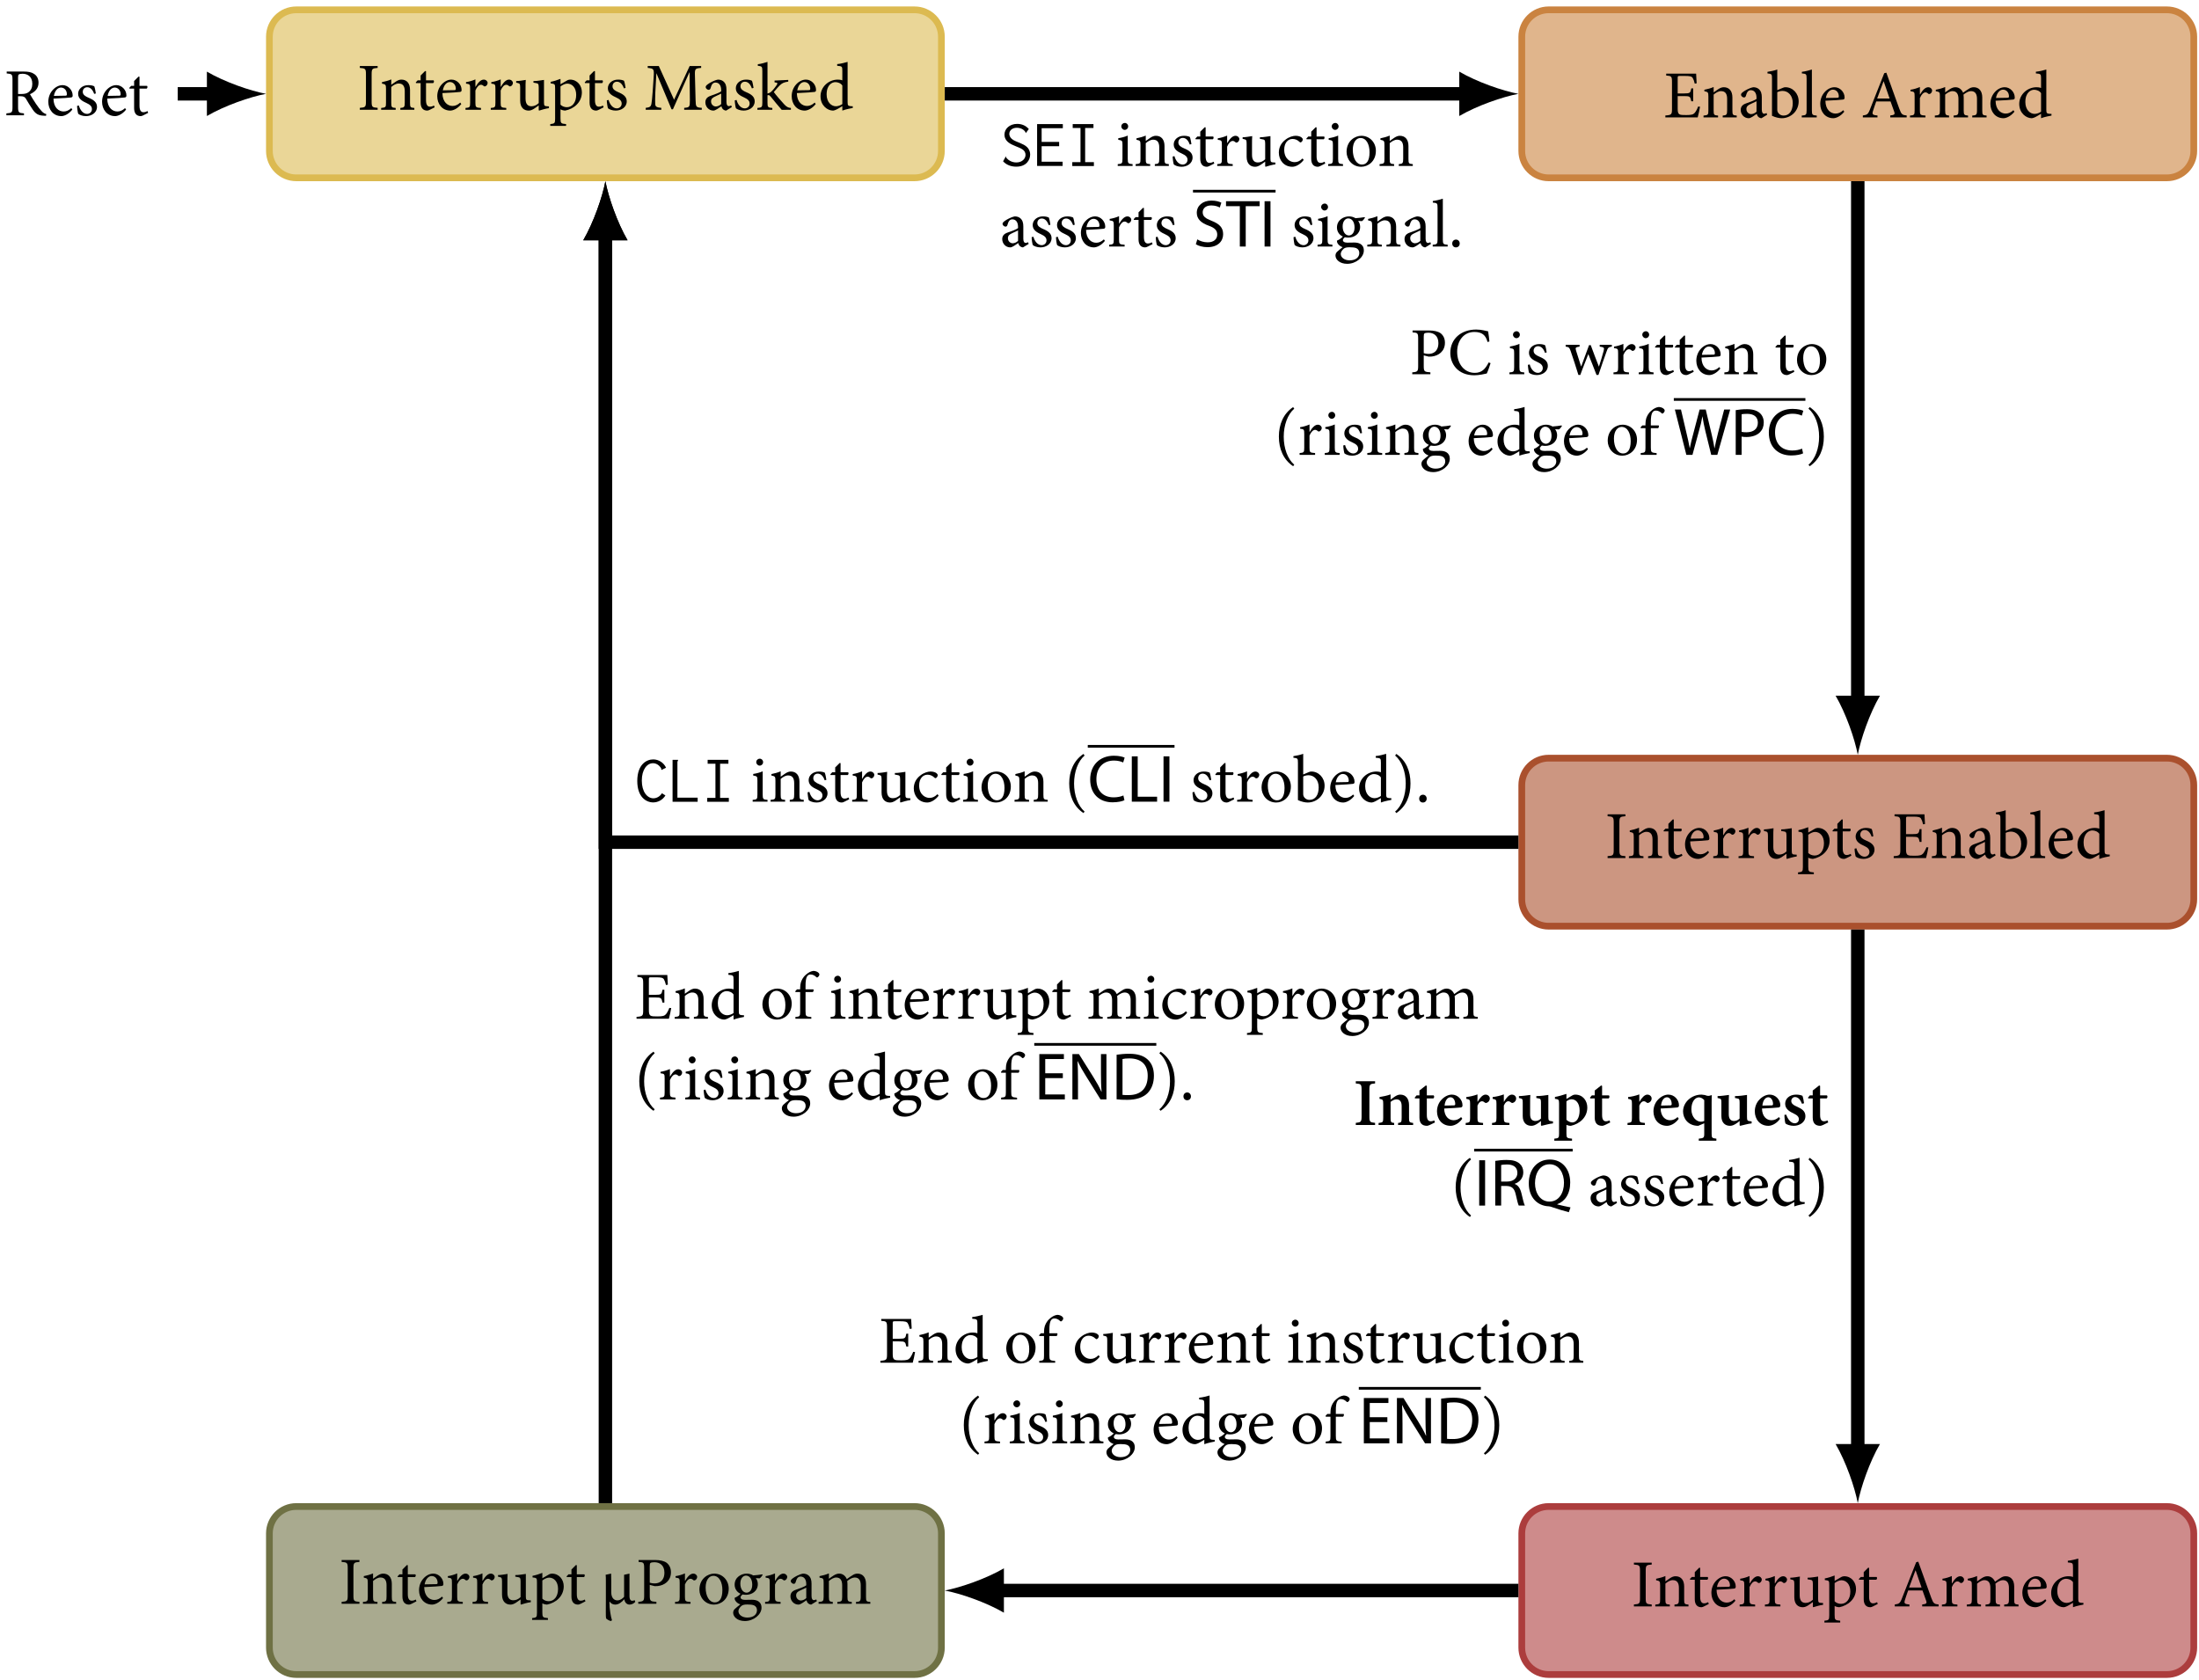 <?xml version="1.0" encoding="UTF-8"?>
<svg xmlns="http://www.w3.org/2000/svg" xmlns:xlink="http://www.w3.org/1999/xlink" width="326pt" height="249pt" viewBox="0 0 326 249" version="1.1">
<defs>
<g>
<symbol overflow="visible" id="glyph0-0">
<path style="stroke:none;" d="M 4.984 0 L 4.984 -6.984 L 0 -6.984 L 0 0 Z M 4.188 -6.484 L 2.5 -3.938 L 0.797 -6.484 Z M 4.484 -0.953 L 2.797 -3.484 L 4.484 -6.031 Z M 0.797 -0.5 L 2.5 -3.047 L 4.188 -0.5 Z M 0.5 -6.031 L 2.188 -3.484 L 0.5 -0.953 Z M 0.5 -6.031 "/>
</symbol>
<symbol overflow="visible" id="glyph0-1">
<path style="stroke:none;" d="M 3.016 0 L 3.016 -0.281 C 2.203 -0.344 2.125 -0.391 2.125 -1.25 L 2.125 -5.234 C 2.125 -6.078 2.203 -6.141 3.016 -6.203 L 3.016 -6.484 L 0.375 -6.484 L 0.375 -6.203 C 1.203 -6.141 1.281 -6.078 1.281 -5.234 L 1.281 -1.25 C 1.281 -0.406 1.203 -0.344 0.375 -0.281 L 0.375 0 Z M 3.016 0 "/>
</symbol>
<symbol overflow="visible" id="glyph0-2">
<path style="stroke:none;" d="M 5.219 0 L 5.219 -0.266 C 4.641 -0.312 4.578 -0.359 4.578 -1.031 L 4.578 -2.953 C 4.578 -3.922 4.094 -4.469 3.297 -4.469 C 3.016 -4.469 2.75 -4.359 2.469 -4.172 C 2.219 -4 2 -3.859 1.797 -3.703 L 1.797 -4.5 C 1.359 -4.312 0.891 -4.188 0.422 -4.094 L 0.422 -3.875 C 0.953 -3.766 1.016 -3.734 1.016 -3.094 L 1.016 -1.031 C 1.016 -0.375 0.969 -0.328 0.297 -0.266 L 0.297 0 L 2.453 0 L 2.453 -0.266 C 1.859 -0.312 1.797 -0.359 1.797 -1.031 L 1.797 -3.375 C 2.109 -3.641 2.5 -3.891 2.891 -3.891 C 3.562 -3.891 3.797 -3.438 3.797 -2.75 L 3.797 -1.094 C 3.797 -0.406 3.734 -0.312 3.141 -0.266 L 3.141 0 Z M 5.219 0 "/>
</symbol>
<symbol overflow="visible" id="glyph0-3">
<path style="stroke:none;" d="M 2.969 -0.359 L 2.875 -0.625 C 2.75 -0.547 2.516 -0.453 2.266 -0.453 C 2.016 -0.453 1.688 -0.594 1.688 -1.406 L 1.688 -3.953 L 2.75 -3.953 C 2.875 -4.031 2.906 -4.25 2.812 -4.359 L 1.688 -4.359 L 1.688 -5.719 L 1.547 -5.734 L 0.891 -5.078 L 0.891 -4.359 L 0.453 -4.359 L 0.172 -4.062 L 0.203 -3.953 L 0.891 -3.953 L 0.891 -1.062 C 0.891 -0.281 1.25 0.125 1.875 0.125 C 1.969 0.125 2.125 0.078 2.297 -0.016 Z M 2.969 -0.359 "/>
</symbol>
<symbol overflow="visible" id="glyph0-4">
<path style="stroke:none;" d="M 3.781 -1.062 C 3.422 -0.719 3.047 -0.562 2.641 -0.562 C 1.938 -0.562 1.156 -1.109 1.141 -2.469 C 2.344 -2.516 3.594 -2.609 3.766 -2.641 C 3.953 -2.688 3.984 -2.766 3.984 -2.953 C 3.984 -3.734 3.312 -4.469 2.5 -4.469 L 2.484 -4.469 C 1.969 -4.469 1.438 -4.203 1.031 -3.75 C 0.625 -3.297 0.375 -2.688 0.375 -2 C 0.375 -0.875 1.094 0.125 2.312 0.125 C 2.625 0.125 3.312 -0.062 3.938 -0.844 Z M 2.25 -4.109 C 2.797 -4.109 3.141 -3.625 3.125 -3.109 C 3.125 -2.953 3.078 -2.906 2.891 -2.906 C 2.312 -2.891 1.75 -2.875 1.203 -2.875 C 1.344 -3.688 1.797 -4.109 2.25 -4.109 Z M 2.25 -4.109 "/>
</symbol>
<symbol overflow="visible" id="glyph0-5">
<path style="stroke:none;" d="M 1.797 -3.406 L 1.797 -4.5 C 1.328 -4.297 0.891 -4.172 0.406 -4.094 L 0.406 -3.875 C 0.984 -3.797 1.016 -3.766 1.016 -3.094 L 1.016 -1.031 C 1.016 -0.375 0.953 -0.312 0.328 -0.266 L 0.328 0 L 2.625 0 L 2.625 -0.266 C 1.859 -0.312 1.797 -0.375 1.797 -1.031 L 1.797 -2.859 C 2.031 -3.422 2.344 -3.703 2.609 -3.703 C 2.766 -3.703 2.875 -3.656 3.031 -3.516 C 3.094 -3.453 3.172 -3.438 3.297 -3.484 C 3.484 -3.578 3.609 -3.781 3.609 -3.984 C 3.609 -4.203 3.375 -4.469 3.031 -4.469 C 2.547 -4.469 2.125 -3.922 1.828 -3.406 Z M 1.797 -3.406 "/>
</symbol>
<symbol overflow="visible" id="glyph0-6">
<path style="stroke:none;" d="M 5.156 -0.5 L 4.891 -0.516 C 4.5 -0.531 4.422 -0.594 4.422 -1.094 L 4.422 -4.422 C 4.281 -4.391 4.031 -4.359 3.766 -4.328 C 3.469 -4.281 3.125 -4.25 2.859 -4.25 L 2.859 -4.016 L 3.219 -3.953 C 3.547 -3.906 3.641 -3.844 3.641 -3.312 L 3.641 -0.984 C 3.297 -0.656 2.922 -0.516 2.562 -0.516 C 2.109 -0.516 1.688 -0.75 1.688 -1.641 L 1.688 -2.984 C 1.688 -3.656 1.688 -4.109 1.719 -4.422 C 1.562 -4.391 1.281 -4.359 1 -4.312 C 0.75 -4.281 0.5 -4.25 0.297 -4.25 L 0.297 -4.016 L 0.562 -3.953 C 0.812 -3.891 0.891 -3.844 0.891 -3.312 L 0.891 -1.359 C 0.891 -0.297 1.469 0.125 2.141 0.125 C 2.406 0.125 2.609 0.047 2.906 -0.125 C 3.188 -0.297 3.406 -0.484 3.641 -0.641 L 3.641 0.062 L 3.703 0.125 C 3.891 0.062 4.141 -0.016 4.391 -0.078 C 4.672 -0.156 4.938 -0.203 5.156 -0.234 Z M 5.156 -0.5 "/>
</symbol>
<symbol overflow="visible" id="glyph0-7">
<path style="stroke:none;" d="M 1.688 -3.781 L 1.688 -4.578 C 1.219 -4.391 0.656 -4.219 0.234 -4.141 L 0.234 -3.906 C 0.859 -3.828 0.891 -3.812 0.891 -3.156 L 0.891 1.344 C 0.891 2 0.812 2.062 0.172 2.125 L 0.172 2.391 L 2.516 2.391 L 2.516 2.125 C 1.75 2.062 1.688 2 1.688 1.25 L 1.688 -0.062 C 1.812 0.016 2.078 0.109 2.375 0.125 C 3.672 -0.125 4.859 -1.094 4.859 -2.594 C 4.859 -3.562 4.203 -4.469 3.094 -4.469 C 2.969 -4.469 2.781 -4.422 2.609 -4.312 Z M 1.688 -3.453 C 1.953 -3.656 2.359 -3.875 2.688 -3.875 C 3.406 -3.875 4.016 -3.281 4.016 -2.203 C 4.016 -1.094 3.453 -0.375 2.625 -0.375 C 2.266 -0.375 1.906 -0.531 1.688 -0.75 Z M 1.688 -3.453 "/>
</symbol>
<symbol overflow="visible" id="glyph0-8">
<path style="stroke:none;" d="M 3.188 -3.234 C 3.156 -3.484 3.047 -4.078 2.953 -4.297 C 2.766 -4.391 2.5 -4.469 2.078 -4.469 C 1.172 -4.469 0.562 -3.875 0.562 -3.188 C 0.562 -2.422 1.219 -2.078 1.812 -1.812 C 2.312 -1.578 2.609 -1.344 2.609 -0.906 C 2.609 -0.484 2.266 -0.203 1.891 -0.203 C 1.297 -0.203 0.844 -0.781 0.672 -1.453 L 0.406 -1.391 C 0.406 -1.031 0.516 -0.359 0.578 -0.219 C 0.75 -0.062 1.203 0.125 1.719 0.125 C 2.516 0.125 3.359 -0.344 3.359 -1.25 C 3.359 -1.938 2.844 -2.297 2.094 -2.609 C 1.656 -2.797 1.25 -3.031 1.25 -3.469 C 1.25 -3.875 1.516 -4.156 1.906 -4.156 C 2.391 -4.156 2.734 -3.766 2.938 -3.172 Z M 3.188 -3.234 "/>
</symbol>
<symbol overflow="visible" id="glyph0-9">
<path style="stroke:none;" d="M 8.578 0 L 8.578 -0.281 C 7.719 -0.344 7.688 -0.406 7.656 -1.469 L 7.562 -5.078 C 7.531 -6.094 7.594 -6.125 8.484 -6.203 L 8.484 -6.484 L 6.781 -6.484 L 4.469 -1.484 L 2.203 -6.484 L 0.562 -6.484 L 0.562 -6.203 C 1.469 -6.109 1.531 -6.078 1.438 -4.781 L 1.297 -2.703 C 1.219 -1.656 1.172 -1.219 1.109 -0.875 C 1.031 -0.453 0.844 -0.344 0.266 -0.281 L 0.266 0 L 2.578 0 L 2.578 -0.281 C 1.906 -0.344 1.688 -0.422 1.672 -0.891 C 1.656 -1.297 1.656 -1.719 1.688 -2.547 L 1.844 -5.391 L 1.859 -5.391 L 4.094 -0.062 L 4.297 -0.062 L 6.734 -5.531 L 6.766 -5.531 L 6.812 -1.469 C 6.812 -0.406 6.781 -0.344 5.969 -0.281 L 5.969 0 Z M 8.578 0 "/>
</symbol>
<symbol overflow="visible" id="glyph0-10">
<path style="stroke:none;" d="M 4.312 -0.391 L 4.219 -0.641 C 4.109 -0.594 3.984 -0.531 3.859 -0.531 C 3.688 -0.531 3.516 -0.688 3.516 -1.141 L 3.516 -2.984 C 3.516 -3.516 3.406 -3.906 3.062 -4.203 C 2.844 -4.391 2.547 -4.469 2.25 -4.469 C 1.672 -4.359 1.016 -3.984 0.75 -3.781 C 0.562 -3.641 0.438 -3.516 0.438 -3.375 C 0.438 -3.141 0.688 -2.953 0.875 -2.953 C 1 -2.953 1.109 -3.016 1.156 -3.188 C 1.234 -3.484 1.328 -3.703 1.453 -3.844 C 1.562 -3.953 1.703 -4.031 1.891 -4.031 C 2.406 -4.031 2.734 -3.625 2.734 -2.906 L 2.734 -2.734 C 2.516 -2.547 1.797 -2.281 1.203 -2.078 C 0.641 -1.891 0.391 -1.578 0.391 -1.094 C 0.391 -0.469 0.875 0.125 1.578 0.125 C 1.891 0.125 2.359 -0.25 2.766 -0.516 C 2.812 -0.344 2.875 -0.203 3 -0.078 C 3.109 0.031 3.312 0.125 3.469 0.125 Z M 2.734 -0.844 C 2.547 -0.641 2.203 -0.484 1.938 -0.484 C 1.641 -0.484 1.234 -0.734 1.234 -1.234 C 1.234 -1.609 1.453 -1.797 1.844 -1.969 C 2.047 -2.078 2.531 -2.281 2.734 -2.391 Z M 2.734 -0.844 "/>
</symbol>
<symbol overflow="visible" id="glyph0-11">
<path style="stroke:none;" d="M 5.109 0 L 5.109 -0.266 C 4.734 -0.281 4.469 -0.422 4.109 -0.812 C 3.781 -1.156 2.766 -2.328 2.578 -2.625 C 3 -3.125 3.188 -3.328 3.422 -3.578 C 3.812 -3.953 4.031 -4.062 4.719 -4.172 L 4.719 -4.422 L 2.688 -4.328 L 2.688 -4.062 C 3.156 -4.016 3.188 -3.938 2.984 -3.625 C 2.797 -3.359 2.5 -2.969 2.266 -2.75 C 2.125 -2.594 1.938 -2.469 1.641 -2.406 L 1.641 -7.094 C 1.25 -6.969 0.688 -6.797 0.203 -6.75 L 0.203 -6.516 C 0.812 -6.453 0.875 -6.406 0.875 -5.734 L 0.875 -1.031 C 0.875 -0.406 0.812 -0.312 0.141 -0.266 L 0.141 0 L 2.359 0 L 2.359 -0.266 C 1.719 -0.312 1.641 -0.375 1.641 -1.031 L 1.641 -2.141 C 1.703 -2.156 1.75 -2.172 1.797 -2.172 C 1.891 -2.172 1.969 -2.109 2.109 -1.953 C 2.656 -1.281 3.297 -0.484 3.75 0.016 Z M 5.109 0 "/>
</symbol>
<symbol overflow="visible" id="glyph0-12">
<path style="stroke:none;" d="M 5.156 -0.516 L 4.828 -0.531 C 4.469 -0.578 4.391 -0.625 4.391 -1.141 L 4.391 -7.094 C 4.031 -6.984 3.359 -6.812 2.844 -6.766 L 2.844 -6.516 C 3.562 -6.453 3.609 -6.438 3.609 -5.781 L 3.609 -4.359 C 3.375 -4.453 3.078 -4.469 2.938 -4.469 C 1.578 -4.469 0.375 -3.391 0.375 -2 C 0.375 -0.609 1.422 0.125 2.219 0.125 C 2.328 0.125 2.609 0.062 3 -0.172 L 3.609 -0.531 L 3.609 0.125 C 4.188 -0.094 4.938 -0.219 5.156 -0.266 Z M 3.609 -0.844 C 3.375 -0.672 3 -0.516 2.656 -0.516 C 2 -0.516 1.281 -1.094 1.281 -2.266 C 1.281 -3.719 2.109 -4.094 2.578 -4.094 C 2.953 -4.094 3.375 -3.938 3.609 -3.594 Z M 3.609 -0.844 "/>
</symbol>
<symbol overflow="visible" id="glyph0-13">
<path style="stroke:none;" d="M 6.297 -0.172 C 6.078 -0.234 5.828 -0.344 5.578 -0.641 C 5.328 -0.906 5.125 -1.172 4.766 -1.688 C 4.469 -2.141 4.047 -2.797 3.875 -3.125 C 4.609 -3.453 5.141 -3.984 5.141 -4.828 C 5.141 -5.438 4.891 -5.875 4.469 -6.141 C 4.109 -6.391 3.625 -6.484 2.891 -6.484 L 0.422 -6.484 L 0.422 -6.203 C 1.203 -6.125 1.281 -6.094 1.281 -5.25 L 1.281 -1.25 C 1.281 -0.406 1.203 -0.344 0.375 -0.281 L 0.375 0 L 2.984 0 L 2.984 -0.281 C 2.203 -0.344 2.109 -0.406 2.109 -1.25 L 2.109 -2.828 L 2.438 -2.828 C 2.938 -2.828 3.109 -2.719 3.281 -2.438 C 3.578 -1.938 3.938 -1.328 4.281 -0.844 C 4.734 -0.188 5.141 0.031 5.906 0.062 C 6.016 0.078 6.125 0.078 6.25 0.078 Z M 2.109 -3.156 L 2.109 -5.609 C 2.109 -5.891 2.141 -6 2.219 -6.047 C 2.297 -6.109 2.469 -6.156 2.766 -6.156 C 3.516 -6.156 4.219 -5.75 4.219 -4.672 C 4.219 -4.141 4.062 -3.734 3.672 -3.438 C 3.422 -3.234 3.094 -3.156 2.594 -3.156 Z M 2.109 -3.156 "/>
</symbol>
<symbol overflow="visible" id="glyph0-14">
<path style="stroke:none;" d="M 5.156 -1.609 C 5.016 -1.219 4.828 -0.875 4.656 -0.672 C 4.438 -0.422 4.156 -0.344 3.406 -0.344 C 2.906 -0.344 2.547 -0.344 2.359 -0.469 C 2.188 -0.594 2.125 -0.812 2.125 -1.281 L 2.125 -3.156 L 3.078 -3.156 C 3.938 -3.156 4 -3.094 4.141 -2.391 L 4.422 -2.391 L 4.422 -4.297 L 4.141 -4.297 C 4.016 -3.625 3.969 -3.547 3.062 -3.547 L 2.125 -3.547 L 2.125 -5.828 C 2.125 -6.109 2.141 -6.141 2.453 -6.141 L 3.203 -6.141 C 3.922 -6.141 4.203 -6.078 4.344 -5.859 C 4.469 -5.641 4.562 -5.422 4.656 -5 L 4.938 -5.047 C 4.922 -5.547 4.859 -6.234 4.859 -6.484 L 0.422 -6.484 L 0.422 -6.203 C 1.203 -6.141 1.281 -6.094 1.281 -5.219 L 1.281 -1.25 C 1.281 -0.422 1.203 -0.344 0.297 -0.281 L 0.297 0 L 5.094 0 C 5.188 -0.312 5.391 -1.25 5.438 -1.578 Z M 5.156 -1.609 "/>
</symbol>
<symbol overflow="visible" id="glyph0-15">
<path style="stroke:none;" d="M 1.516 -4.031 L 1.516 -7.094 C 1.141 -6.953 0.531 -6.812 0.062 -6.75 L 0.062 -6.516 C 0.703 -6.453 0.734 -6.406 0.734 -5.766 L 0.734 -0.234 C 1.281 0.016 1.781 0.125 2.188 0.125 C 3.516 0.125 4.688 -0.922 4.688 -2.375 C 4.688 -3.562 3.797 -4.469 2.734 -4.469 C 2.609 -4.469 2.484 -4.453 2.328 -4.375 Z M 1.516 -3.734 C 1.688 -3.828 2.016 -3.922 2.297 -3.922 C 3.125 -3.922 3.812 -3.25 3.812 -2.125 C 3.812 -0.969 3.297 -0.266 2.453 -0.266 C 1.938 -0.266 1.641 -0.625 1.578 -0.812 C 1.531 -0.906 1.516 -1 1.516 -1.156 Z M 1.516 -3.734 "/>
</symbol>
<symbol overflow="visible" id="glyph0-16">
<path style="stroke:none;" d="M 2.375 0 L 2.375 -0.266 C 1.734 -0.312 1.656 -0.375 1.656 -1.031 L 1.656 -7.094 C 1.312 -6.984 0.703 -6.812 0.172 -6.75 L 0.172 -6.516 C 0.812 -6.453 0.875 -6.438 0.875 -5.75 L 0.875 -1.031 C 0.875 -0.375 0.781 -0.312 0.156 -0.266 L 0.156 0 Z M 2.375 0 "/>
</symbol>
<symbol overflow="visible" id="glyph0-17">
<path style="stroke:none;" d="M 6.703 0 L 6.703 -0.281 C 6.062 -0.344 5.922 -0.422 5.609 -1.281 C 4.969 -3.016 4.312 -4.922 3.688 -6.625 L 3.375 -6.547 L 1.312 -1.312 C 0.984 -0.422 0.844 -0.375 0.203 -0.281 L 0.203 0 L 2.375 0 L 2.375 -0.281 C 1.609 -0.344 1.531 -0.453 1.75 -1.078 C 1.875 -1.5 2.031 -1.906 2.188 -2.359 L 4.312 -2.359 C 4.531 -1.75 4.719 -1.219 4.859 -0.828 C 4.984 -0.438 4.891 -0.359 4.266 -0.281 L 4.266 0 Z M 4.172 -2.797 L 2.328 -2.797 C 2.641 -3.609 2.953 -4.484 3.266 -5.328 L 3.297 -5.328 Z M 4.172 -2.797 "/>
</symbol>
<symbol overflow="visible" id="glyph0-18">
<path style="stroke:none;" d="M 7.938 0 L 7.938 -0.266 C 7.359 -0.312 7.297 -0.359 7.297 -1.031 L 7.297 -2.953 C 7.297 -3.922 6.797 -4.469 6.031 -4.469 C 5.734 -4.469 5.484 -4.359 5.281 -4.219 C 5.031 -4.062 4.734 -3.875 4.453 -3.656 C 4.234 -4.172 3.812 -4.469 3.328 -4.469 C 3.016 -4.469 2.781 -4.359 2.516 -4.203 C 2.219 -4.016 2 -3.844 1.797 -3.703 L 1.797 -4.5 C 1.344 -4.312 0.844 -4.172 0.406 -4.094 L 0.406 -3.875 C 0.984 -3.781 1.016 -3.734 1.016 -3.094 L 1.016 -1.031 C 1.016 -0.375 0.922 -0.312 0.266 -0.266 L 0.266 0 L 2.375 0 L 2.375 -0.266 C 1.891 -0.312 1.797 -0.375 1.797 -1.031 L 1.797 -3.375 C 2.094 -3.625 2.5 -3.891 2.875 -3.891 C 3.5 -3.891 3.766 -3.469 3.766 -2.734 L 3.766 -1.031 C 3.766 -0.375 3.672 -0.312 3.047 -0.266 L 3.047 0 L 5.188 0 L 5.188 -0.266 C 4.641 -0.312 4.547 -0.375 4.547 -1 L 4.547 -2.953 C 4.547 -3.125 4.531 -3.25 4.516 -3.375 C 4.891 -3.672 5.281 -3.891 5.625 -3.891 C 6.266 -3.891 6.516 -3.438 6.516 -2.734 L 6.516 -1.062 C 6.516 -0.359 6.406 -0.312 5.812 -0.266 L 5.812 0 Z M 7.938 0 "/>
</symbol>
<symbol overflow="visible" id="glyph0-19">
<path style="stroke:none;" d="M 4.969 -0.531 C 4.875 -0.484 4.734 -0.438 4.609 -0.438 C 4.406 -0.438 4.203 -0.594 4.203 -1.141 L 4.203 -4.469 L 3.406 -4.297 L 3.406 -1.031 C 3.219 -0.797 2.844 -0.5 2.406 -0.5 C 2.016 -0.5 1.5 -0.766 1.5 -1.719 L 1.5 -3.422 C 1.5 -3.797 1.5 -4.25 1.484 -4.469 L 0.672 -4.297 C 0.703 -4.062 0.703 -3.688 0.703 -3.344 L 0.703 -0.406 C 0.703 0.641 0.672 2 0.734 2.172 C 0.875 2.328 1.25 2.547 1.469 2.562 L 1.609 2.438 C 1.453 2.047 1.219 0.641 1.234 -0.141 L 1.234 -0.297 L 1.281 -0.297 C 1.438 -0.062 1.719 0.125 2.078 0.125 C 2.609 0.125 3.031 -0.219 3.422 -0.656 L 3.438 -0.656 C 3.5 -0.203 3.797 0.125 4.219 0.125 C 4.562 0.125 4.906 -0.078 5.062 -0.281 Z M 4.969 -0.531 "/>
</symbol>
<symbol overflow="visible" id="glyph0-20">
<path style="stroke:none;" d="M 0.453 -6.484 L 0.453 -6.203 C 1.203 -6.156 1.281 -6.109 1.281 -5.234 L 1.281 -1.25 C 1.281 -0.422 1.203 -0.344 0.406 -0.281 L 0.406 0 L 3.094 0 L 3.094 -0.281 C 2.203 -0.344 2.109 -0.391 2.109 -1.234 L 2.109 -2.797 L 2.844 -2.609 C 2.953 -2.609 3.156 -2.609 3.297 -2.625 C 4.281 -2.734 5.25 -3.375 5.25 -4.672 C 5.25 -5.312 5 -5.766 4.609 -6.078 C 4.203 -6.359 3.625 -6.484 2.922 -6.484 Z M 2.109 -5.578 C 2.109 -5.859 2.141 -5.984 2.219 -6.047 C 2.297 -6.109 2.5 -6.156 2.781 -6.156 C 3.594 -6.156 4.281 -5.703 4.281 -4.625 C 4.281 -3.359 3.484 -3.016 2.844 -3.016 C 2.516 -3.016 2.25 -3.078 2.109 -3.125 Z M 2.109 -5.578 "/>
</symbol>
<symbol overflow="visible" id="glyph0-21">
<path style="stroke:none;" d="M 2.562 -4.469 C 1.641 -4.469 0.375 -3.734 0.375 -2.078 C 0.375 -0.984 1.188 0.125 2.547 0.125 C 3.531 0.125 4.719 -0.641 4.719 -2.25 C 4.719 -3.484 3.797 -4.469 2.562 -4.469 Z M 2.438 -4.141 C 3.312 -4.141 3.781 -3.188 3.781 -2.031 C 3.781 -0.672 3.281 -0.203 2.656 -0.203 C 1.828 -0.203 1.297 -1.141 1.297 -2.406 C 1.297 -3.531 1.828 -4.141 2.438 -4.141 Z M 2.438 -4.141 "/>
</symbol>
<symbol overflow="visible" id="glyph0-22">
<path style="stroke:none;" d="M 4.609 -4.359 C 4.25 -4.297 3.734 -4.234 3.266 -4.203 C 2.953 -4.391 2.625 -4.469 2.297 -4.469 C 1.531 -4.469 0.516 -3.953 0.516 -2.828 C 0.516 -2.141 0.938 -1.672 1.391 -1.484 C 1.219 -1.281 0.906 -1.031 0.516 -0.875 C 0.5 -0.781 0.531 -0.594 0.625 -0.453 C 0.75 -0.25 1 -0.016 1.359 0.094 C 1.109 0.281 0.734 0.594 0.531 0.781 C 0.375 0.938 0.297 1.125 0.297 1.344 C 0.297 1.906 0.906 2.562 2.031 2.562 C 3.344 2.562 4.5 1.594 4.5 0.594 C 4.5 -0.391 3.703 -0.594 3.078 -0.594 C 2.734 -0.594 2.391 -0.578 2.031 -0.578 C 1.578 -0.578 1.391 -0.766 1.391 -0.953 C 1.391 -1.094 1.562 -1.281 1.688 -1.375 C 1.859 -1.344 2.047 -1.328 2.203 -1.328 C 3.047 -1.328 3.953 -1.844 3.953 -2.922 C 3.953 -3.266 3.828 -3.594 3.656 -3.797 L 4.219 -3.766 C 4.375 -3.859 4.578 -4.109 4.672 -4.281 Z M 2.188 -4.172 C 2.766 -4.172 3.125 -3.609 3.125 -2.828 C 3.125 -2.047 2.734 -1.656 2.297 -1.641 C 1.75 -1.641 1.359 -2.203 1.359 -2.984 C 1.359 -3.75 1.766 -4.172 2.188 -4.172 Z M 2.406 0.109 C 2.844 0.109 3.125 0.141 3.375 0.234 C 3.656 0.359 3.828 0.609 3.828 0.953 C 3.828 1.562 3.344 2.047 2.391 2.047 C 1.656 2.047 1.078 1.641 1.078 1.094 C 1.078 0.812 1.281 0.531 1.531 0.312 C 1.719 0.172 1.938 0.109 2.406 0.109 Z M 2.406 0.109 "/>
</symbol>
<symbol overflow="visible" id="glyph0-23">
<path style="stroke:none;" d="M 1.344 -5.344 C 1.641 -5.344 1.859 -5.578 1.859 -5.859 C 1.859 -6.156 1.641 -6.375 1.359 -6.375 C 1.094 -6.375 0.844 -6.156 0.844 -5.859 C 0.844 -5.578 1.094 -5.344 1.344 -5.344 Z M 2.516 0 L 2.516 -0.266 C 1.875 -0.312 1.797 -0.375 1.797 -1.062 L 1.797 -4.5 C 1.375 -4.312 0.891 -4.188 0.391 -4.109 L 0.391 -3.875 C 0.984 -3.781 1.016 -3.734 1.016 -3.109 L 1.016 -1.062 C 1.016 -0.375 0.953 -0.312 0.312 -0.266 L 0.312 0 Z M 2.516 0 "/>
</symbol>
<symbol overflow="visible" id="glyph0-24">
<path style="stroke:none;" d="M 3.891 -1.109 C 3.422 -0.672 3.109 -0.562 2.688 -0.562 C 2.109 -0.562 1.172 -1.016 1.172 -2.406 C 1.172 -3.453 1.75 -4 2.406 -4 C 2.766 -4 3.109 -3.875 3.406 -3.594 C 3.484 -3.516 3.531 -3.484 3.594 -3.484 C 3.703 -3.484 3.922 -3.703 3.922 -3.906 C 3.922 -4.016 3.891 -4.094 3.766 -4.203 C 3.609 -4.344 3.281 -4.469 2.875 -4.469 L 2.859 -4.469 C 2.5 -4.469 1.891 -4.312 1.375 -3.906 C 0.703 -3.406 0.375 -2.734 0.375 -1.969 C 0.375 -0.891 1.109 0.125 2.375 0.125 C 2.953 0.125 3.625 -0.312 4.062 -0.891 Z M 3.891 -1.109 "/>
</symbol>
<symbol overflow="visible" id="glyph0-25">
<path style="stroke:none;" d="M 1.125 0.125 C 1.453 0.125 1.688 -0.109 1.688 -0.453 C 1.688 -0.781 1.453 -1.031 1.141 -1.031 C 0.812 -1.031 0.578 -0.781 0.578 -0.453 C 0.578 -0.109 0.812 0.125 1.125 0.125 Z M 1.125 0.125 "/>
</symbol>
<symbol overflow="visible" id="glyph0-26">
<path style="stroke:none;" d="M 6.125 -1.75 C 5.625 -0.75 5.078 -0.203 4.062 -0.203 C 2.547 -0.203 1.453 -1.484 1.453 -3.344 C 1.453 -4.859 2.344 -6.266 4 -6.266 C 5.078 -6.266 5.688 -5.844 5.953 -4.781 L 6.234 -4.859 C 6.188 -5.391 6.125 -5.797 6.047 -6.359 C 5.766 -6.406 5.078 -6.625 4.281 -6.625 C 2.047 -6.625 0.438 -5.25 0.438 -3.156 C 0.438 -1.562 1.531 0.156 4 0.156 C 4.719 0.156 5.562 -0.047 5.844 -0.109 C 6.016 -0.453 6.266 -1.188 6.406 -1.641 Z M 6.125 -1.75 "/>
</symbol>
<symbol overflow="visible" id="glyph0-27">
<path style="stroke:none;" d="M 6.938 -4.359 L 5.141 -4.359 L 5.141 -4.094 C 5.781 -4 5.859 -3.953 5.719 -3.438 C 5.531 -2.703 5.25 -1.828 5.031 -1.141 L 5.016 -1.141 C 4.594 -2.219 4.188 -3.266 3.812 -4.312 L 3.562 -4.312 C 3.141 -3.156 2.766 -2.141 2.406 -1.172 L 2.375 -1.172 C 2.141 -1.938 1.891 -2.734 1.641 -3.484 C 1.5 -3.953 1.562 -4 2.156 -4.094 L 2.156 -4.359 L 0.094 -4.359 L 0.094 -4.094 C 0.562 -4.031 0.641 -3.969 0.828 -3.453 C 1.25 -2.25 1.609 -1.078 1.984 0.109 L 2.266 0.109 C 2.656 -1 3.078 -1.984 3.453 -2.984 C 3.859 -1.938 4.266 -0.969 4.672 0.109 L 4.953 0.109 C 5.406 -1.234 5.859 -2.562 6.156 -3.359 C 6.344 -3.906 6.438 -4.031 6.938 -4.094 Z M 6.938 -4.359 "/>
</symbol>
<symbol overflow="visible" id="glyph0-28">
<path style="stroke:none;" d="M 2.984 1.469 C 2 0.625 1.422 -0.984 1.422 -2.688 C 1.422 -4.406 2 -6 2.984 -6.844 L 2.812 -7.078 C 1.359 -6.094 0.703 -4.5 0.703 -2.719 L 0.703 -2.703 C 0.703 -0.891 1.359 0.703 2.812 1.688 Z M 2.984 1.469 "/>
</symbol>
<symbol overflow="visible" id="glyph0-29">
<path style="stroke:none;" d="M 0.531 -4.359 L 0.266 -4.062 L 0.312 -3.953 L 1 -3.953 L 1 -1.031 C 1 -0.375 0.938 -0.312 0.297 -0.266 L 0.297 0 L 2.656 0 L 2.656 -0.25 C 1.859 -0.328 1.797 -0.359 1.797 -1.094 L 1.797 -3.953 L 2.875 -3.953 C 2.984 -4.031 3.031 -4.266 2.969 -4.359 L 1.797 -4.359 L 1.797 -4.75 C 1.781 -5.609 1.891 -6.078 2.031 -6.281 C 2.141 -6.453 2.297 -6.562 2.547 -6.562 C 2.875 -6.562 3.172 -6.391 3.359 -6.203 C 3.453 -6.094 3.531 -6.094 3.625 -6.172 C 3.734 -6.25 3.781 -6.328 3.812 -6.406 C 3.875 -6.531 3.859 -6.656 3.766 -6.766 C 3.609 -6.953 3.312 -7.078 2.984 -7.094 C 2.594 -7.047 2.25 -6.875 1.891 -6.562 C 1.344 -6.109 1.188 -5.609 1.109 -5.391 C 1.047 -5.172 1 -4.891 1 -4.562 L 1 -4.359 Z M 0.531 -4.359 "/>
</symbol>
<symbol overflow="visible" id="glyph0-30">
<path style="stroke:none;" d="M 2.734 -2.703 C 2.734 -4.5 2.109 -6.078 0.641 -7.078 L 0.453 -6.844 C 1.453 -6.016 2.031 -4.406 2.031 -2.688 C 2.031 -0.984 1.469 0.625 0.453 1.469 L 0.641 1.688 C 2.125 0.672 2.734 -0.891 2.734 -2.688 Z M 2.734 -2.703 "/>
</symbol>
<symbol overflow="visible" id="glyph1-0">
<path style="stroke:none;" d=""/>
</symbol>
<symbol overflow="visible" id="glyph1-1">
<path style="stroke:none;" d="M 4.328 -5.469 C 3.906 -5.969 3.297 -6.234 2.609 -6.234 C 1.484 -6.234 0.719 -5.5 0.719 -4.641 C 0.719 -4.281 0.859 -3.812 1.375 -3.438 C 1.953 -3.016 2.844 -2.797 3.312 -2.5 C 3.734 -2.25 3.844 -1.922 3.844 -1.641 C 3.844 -1.109 3.375 -0.516 2.484 -0.516 C 1.797 -0.516 1.281 -0.859 1 -1.203 C 0.969 -1.25 0.969 -1.266 0.969 -1.312 C 0.969 -1.328 0.969 -1.391 0.922 -1.406 L 0.516 -0.688 C 1 -0.156 1.688 0.109 2.469 0.109 C 3.984 0.109 4.531 -0.906 4.531 -1.688 C 4.531 -2.016 4.438 -2.438 4.047 -2.812 C 3.516 -3.312 2.625 -3.5 2.062 -3.828 C 1.547 -4.141 1.438 -4.5 1.438 -4.75 C 1.438 -5.234 1.844 -5.656 2.547 -5.656 C 3.125 -5.656 3.578 -5.406 3.812 -5.047 C 3.844 -5.016 3.844 -5 3.844 -4.953 C 3.844 -4.891 3.875 -4.875 3.891 -4.875 Z M 4.328 -5.469 "/>
</symbol>
<symbol overflow="visible" id="glyph1-2">
<path style="stroke:none;" d="M 0.578 -6.203 L 0.578 0 L 4.359 0 L 4.359 -0.625 L 1.25 -0.625 L 1.25 -2.922 L 3.844 -2.922 L 3.844 -3.562 L 1.25 -3.562 L 1.25 -5.594 L 4.391 -5.594 L 4.391 -6.203 Z M 0.578 -6.203 "/>
</symbol>
<symbol overflow="visible" id="glyph1-3">
<path style="stroke:none;" d="M 0.875 -6.203 L 0.875 -5.625 L 2.031 -5.625 L 2.031 -0.562 L 0.812 -0.562 L 0.812 0.016 L 4.016 0.016 L 4.016 -0.562 L 2.719 -0.562 L 2.719 -5.625 L 3.953 -5.625 L 3.953 -6.203 Z M 0.875 -6.203 "/>
</symbol>
<symbol overflow="visible" id="glyph1-4">
<path style="stroke:none;" d="M 2.766 -6.266 C 1.797 -6.266 0.406 -5.547 0.406 -3.062 C 0.406 -0.672 1.734 0.109 2.766 0.109 C 3.5 0.109 4.188 -0.281 4.578 -0.922 L 4.062 -1.25 C 3.781 -0.781 3.281 -0.5 2.797 -0.5 C 1.891 -0.5 1.078 -1.453 1.078 -3.125 C 1.078 -4.781 1.859 -5.703 2.734 -5.703 C 3.219 -5.703 3.672 -5.406 3.922 -4.969 C 3.953 -4.938 3.969 -4.922 3.969 -4.875 C 3.969 -4.844 3.953 -4.828 3.953 -4.797 C 3.953 -4.781 3.953 -4.734 4 -4.703 L 4.672 -5.031 C 4.344 -5.766 3.594 -6.266 2.766 -6.266 Z M 2.766 -6.266 "/>
</symbol>
<symbol overflow="visible" id="glyph1-5">
<path style="stroke:none;" d="M 0.656 -6.203 L 0.656 0.016 L 4.375 0.016 L 4.375 -0.594 L 1.375 -0.594 L 1.375 -5.875 C 1.375 -5.969 1.406 -5.984 1.438 -6.047 C 1.453 -6.078 1.469 -6.125 1.469 -6.203 Z M 0.656 -6.203 "/>
</symbol>
<symbol overflow="visible" id="glyph2-0">
<path style="stroke:none;" d="M 0 0 L 4.984 0 L 4.984 -6.984 L 0 -6.984 Z M 2.5 -3.938 L 0.797 -6.484 L 4.188 -6.484 Z M 2.797 -3.484 L 4.484 -6.031 L 4.484 -0.953 Z M 0.797 -0.5 L 2.5 -3.047 L 4.188 -0.5 Z M 0.5 -6.031 L 2.188 -3.484 L 0.5 -0.953 Z M 0.5 -6.031 "/>
</symbol>
<symbol overflow="visible" id="glyph2-1">
<path style="stroke:none;" d="M 0.422 -0.344 C 0.781 -0.094 1.484 0.094 2.141 0.094 C 3.719 0.094 4.469 -0.812 4.469 -1.828 C 4.469 -2.828 3.906 -3.359 2.766 -3.812 C 1.844 -4.172 1.438 -4.469 1.438 -5.094 C 1.438 -5.547 1.781 -6.094 2.703 -6.094 C 3.312 -6.094 3.766 -5.906 3.969 -5.781 L 4.203 -6.5 C 3.922 -6.656 3.406 -6.812 2.734 -6.812 C 1.422 -6.812 0.562 -6.047 0.562 -5 C 0.562 -4.062 1.234 -3.484 2.328 -3.094 C 3.234 -2.766 3.594 -2.391 3.594 -1.766 C 3.594 -1.094 3.078 -0.625 2.188 -0.625 C 1.594 -0.625 1.031 -0.812 0.641 -1.062 Z M 0.422 -0.344 "/>
</symbol>
<symbol overflow="visible" id="glyph2-2">
<path style="stroke:none;" d="M 2.031 0 L 2.906 0 L 2.906 -5.984 L 4.969 -5.984 L 4.969 -6.719 L -0.016 -6.719 L -0.016 -5.984 L 2.031 -5.984 Z M 2.031 0 "/>
</symbol>
<symbol overflow="visible" id="glyph2-3">
<path style="stroke:none;" d="M 0.75 -6.719 L 0.75 0 L 1.625 0 L 1.625 -6.719 Z M 0.75 -6.719 "/>
</symbol>
<symbol overflow="visible" id="glyph2-4">
<path style="stroke:none;" d="M 2.766 0 L 3.719 -3.5 C 3.969 -4.359 4.125 -5.016 4.234 -5.688 L 4.25 -5.688 C 4.344 -5.016 4.484 -4.359 4.688 -3.484 L 5.547 0 L 6.453 0 L 8.359 -6.719 L 7.469 -6.719 L 6.578 -3.328 C 6.375 -2.5 6.188 -1.75 6.047 -1 L 6.016 -1 C 5.922 -1.719 5.734 -2.5 5.547 -3.312 L 4.734 -6.719 L 3.828 -6.719 L 2.938 -3.328 C 2.703 -2.469 2.5 -1.672 2.375 -1 L 2.359 -1 C 2.25 -1.641 2.062 -2.469 1.859 -3.312 L 1.062 -6.719 L 0.156 -6.719 L 1.859 0 Z M 2.766 0 "/>
</symbol>
<symbol overflow="visible" id="glyph2-5">
<path style="stroke:none;" d="M 0.75 0 L 1.625 0 L 1.625 -2.703 C 1.828 -2.656 2.062 -2.641 2.328 -2.641 C 3.172 -2.641 3.922 -2.891 4.375 -3.375 C 4.719 -3.734 4.906 -4.203 4.906 -4.812 C 4.906 -5.406 4.672 -5.891 4.312 -6.203 C 3.906 -6.562 3.281 -6.766 2.422 -6.766 C 1.719 -6.766 1.172 -6.703 0.75 -6.625 Z M 1.625 -6.016 C 1.781 -6.047 2.062 -6.078 2.438 -6.078 C 3.406 -6.078 4.031 -5.656 4.031 -4.766 C 4.031 -3.844 3.391 -3.344 2.344 -3.344 C 2.047 -3.344 1.812 -3.359 1.625 -3.406 Z M 1.625 -6.016 "/>
</symbol>
<symbol overflow="visible" id="glyph2-6">
<path style="stroke:none;" d="M 5.281 -0.922 C 4.922 -0.75 4.391 -0.641 3.844 -0.641 C 2.219 -0.641 1.281 -1.688 1.281 -3.328 C 1.281 -5.078 2.328 -6.094 3.891 -6.094 C 4.453 -6.094 4.922 -5.969 5.25 -5.812 L 5.469 -6.531 C 5.234 -6.641 4.688 -6.812 3.875 -6.812 C 1.781 -6.812 0.359 -5.406 0.359 -3.297 C 0.359 -1.094 1.781 0.094 3.672 0.094 C 4.484 0.094 5.141 -0.062 5.438 -0.219 Z M 5.281 -0.922 "/>
</symbol>
<symbol overflow="visible" id="glyph2-7">
<path style="stroke:none;" d="M 0.75 0 L 1.625 0 L 1.625 -2.906 L 2.438 -2.906 C 3.234 -2.875 3.594 -2.531 3.797 -1.609 C 3.984 -0.766 4.125 -0.203 4.234 0 L 5.141 0 C 5 -0.266 4.844 -0.906 4.625 -1.844 C 4.453 -2.547 4.141 -3.016 3.641 -3.203 L 3.641 -3.234 C 4.344 -3.469 4.906 -4.062 4.906 -4.938 C 4.906 -5.469 4.703 -5.922 4.375 -6.203 C 3.953 -6.594 3.344 -6.766 2.422 -6.766 C 1.828 -6.766 1.203 -6.703 0.75 -6.625 Z M 1.625 -6.016 C 1.781 -6.047 2.062 -6.094 2.484 -6.094 C 3.406 -6.094 4.031 -5.719 4.031 -4.844 C 4.031 -4.078 3.438 -3.562 2.516 -3.562 L 1.625 -3.562 Z M 1.625 -6.016 "/>
</symbol>
<symbol overflow="visible" id="glyph2-8">
<path style="stroke:none;" d="M 6.547 0.266 C 5.984 0.156 5.25 0 4.578 -0.172 L 4.578 -0.203 C 5.703 -0.609 6.5 -1.703 6.5 -3.422 C 6.5 -5.406 5.312 -6.828 3.484 -6.828 C 1.672 -6.828 0.359 -5.438 0.359 -3.297 C 0.359 -1.125 1.719 0.047 3.312 0.109 C 3.453 0.109 3.578 0.156 3.734 0.203 C 4.5 0.469 5.391 0.75 6.297 0.984 Z M 3.422 -0.594 C 2.047 -0.594 1.281 -1.891 1.281 -3.312 C 1.281 -4.766 2 -6.125 3.453 -6.125 C 4.891 -6.125 5.578 -4.734 5.578 -3.391 C 5.578 -1.859 4.812 -0.594 3.422 -0.594 Z M 3.422 -0.594 "/>
</symbol>
<symbol overflow="visible" id="glyph2-9">
<path style="stroke:none;" d="M 0.75 0 L 4.5 0 L 4.5 -0.734 L 1.625 -0.734 L 1.625 -6.719 L 0.75 -6.719 Z M 0.75 0 "/>
</symbol>
<symbol overflow="visible" id="glyph2-10">
<path style="stroke:none;" d="M 4.234 -3.875 L 1.625 -3.875 L 1.625 -5.984 L 4.391 -5.984 L 4.391 -6.719 L 0.75 -6.719 L 0.75 0 L 4.531 0 L 4.531 -0.734 L 1.625 -0.734 L 1.625 -3.156 L 4.234 -3.156 Z M 4.234 -3.875 "/>
</symbol>
<symbol overflow="visible" id="glyph2-11">
<path style="stroke:none;" d="M 1.578 0 L 1.578 -2.875 C 1.578 -3.984 1.562 -4.797 1.516 -5.641 L 1.547 -5.656 C 1.875 -4.922 2.328 -4.156 2.797 -3.406 L 4.922 0 L 5.797 0 L 5.797 -6.719 L 4.984 -6.719 L 4.984 -3.891 C 4.984 -2.859 5 -2.047 5.078 -1.141 L 5.047 -1.141 C 4.75 -1.828 4.344 -2.531 3.859 -3.312 L 1.719 -6.719 L 0.75 -6.719 L 0.75 0 Z M 1.578 0 "/>
</symbol>
<symbol overflow="visible" id="glyph2-12">
<path style="stroke:none;" d="M 0.75 -0.016 C 1.203 0.047 1.703 0.062 2.328 0.062 C 3.641 0.062 4.672 -0.281 5.312 -0.906 C 5.938 -1.531 6.281 -2.422 6.281 -3.516 C 6.281 -4.609 5.938 -5.391 5.328 -5.938 C 4.734 -6.484 3.844 -6.766 2.609 -6.766 C 1.906 -6.766 1.281 -6.703 0.75 -6.625 Z M 1.625 -5.984 C 1.859 -6.047 2.188 -6.078 2.641 -6.078 C 4.469 -6.078 5.375 -5.078 5.359 -3.484 C 5.359 -1.672 4.359 -0.625 2.5 -0.641 C 2.156 -0.641 1.844 -0.641 1.625 -0.672 Z M 1.625 -5.984 "/>
</symbol>
<symbol overflow="visible" id="glyph3-0">
<path style="stroke:none;" d="M 4.984 0 L 4.984 -6.984 L 0 -6.984 L 0 0 Z M 4.188 -6.484 L 2.5 -3.938 L 0.797 -6.484 Z M 4.484 -0.953 L 2.797 -3.484 L 4.484 -6.031 Z M 0.797 -0.5 L 2.5 -3.047 L 4.188 -0.5 Z M 0.5 -6.031 L 2.188 -3.484 L 0.5 -0.953 Z M 0.5 -6.031 "/>
</symbol>
<symbol overflow="visible" id="glyph3-1">
<path style="stroke:none;" d="M 3.234 0 L 3.234 -0.312 C 2.469 -0.391 2.391 -0.453 2.391 -1.297 L 2.391 -5.188 C 2.391 -6.031 2.469 -6.094 3.234 -6.156 L 3.234 -6.484 L 0.375 -6.484 L 0.375 -6.156 C 1.141 -6.094 1.234 -6.031 1.234 -5.188 L 1.234 -1.297 C 1.234 -0.453 1.141 -0.391 0.375 -0.312 L 0.375 0 Z M 3.234 0 "/>
</symbol>
<symbol overflow="visible" id="glyph3-2">
<path style="stroke:none;" d="M 5.391 0 L 5.391 -0.297 C 4.844 -0.375 4.781 -0.406 4.781 -1.031 L 4.781 -2.938 C 4.781 -3.922 4.281 -4.5 3.484 -4.5 C 3.203 -4.5 2.984 -4.406 2.688 -4.219 C 2.469 -4.062 2.25 -3.906 2.047 -3.766 L 2.047 -4.531 C 1.516 -4.344 0.922 -4.219 0.406 -4.141 L 0.406 -3.875 C 0.906 -3.781 0.953 -3.734 0.953 -3.125 L 0.953 -1.062 C 0.953 -0.406 0.906 -0.375 0.266 -0.297 L 0.266 0 L 2.578 0 L 2.578 -0.297 C 2.109 -0.359 2.047 -0.406 2.047 -1.031 L 2.047 -3.422 C 2.328 -3.641 2.609 -3.797 2.922 -3.797 C 3.391 -3.797 3.688 -3.5 3.688 -2.797 L 3.688 -1.109 C 3.688 -0.406 3.625 -0.359 3.156 -0.297 L 3.156 0 Z M 5.391 0 "/>
</symbol>
<symbol overflow="visible" id="glyph3-3">
<path style="stroke:none;" d="M 3.172 -0.375 L 3.078 -0.672 C 2.922 -0.609 2.734 -0.547 2.531 -0.547 C 2.312 -0.547 1.969 -0.656 1.969 -1.453 L 1.969 -3.938 L 2.938 -3.938 C 3.078 -4.016 3.094 -4.281 2.984 -4.391 L 1.969 -4.391 L 1.969 -5.797 L 1.828 -5.859 L 0.875 -5.109 L 0.875 -4.391 L 0.453 -4.391 L 0.172 -4.047 L 0.219 -3.938 L 0.875 -3.938 L 0.875 -1.109 C 0.875 -0.25 1.281 0.125 2 0.125 C 2.078 0.125 2.234 0.078 2.406 0 Z M 3.172 -0.375 "/>
</symbol>
<symbol overflow="visible" id="glyph3-4">
<path style="stroke:none;" d="M 3.906 -1.172 C 3.562 -0.844 3.188 -0.703 2.797 -0.703 C 2.078 -0.703 1.422 -1.25 1.391 -2.438 C 2.453 -2.469 3.672 -2.578 3.844 -2.594 C 4.062 -2.625 4.109 -2.734 4.109 -2.938 C 4.109 -3.734 3.422 -4.5 2.547 -4.5 L 2.531 -4.5 C 2.016 -4.5 1.469 -4.234 1.031 -3.781 C 0.625 -3.375 0.328 -2.75 0.328 -2.016 C 0.328 -0.875 1.062 0.125 2.344 0.125 C 2.719 0.125 3.469 -0.078 4.078 -0.922 Z M 2.328 -4.109 C 2.766 -4.109 3.031 -3.625 3.031 -3.109 C 3.031 -2.953 2.969 -2.906 2.812 -2.906 C 2.344 -2.891 1.906 -2.875 1.453 -2.875 C 1.531 -3.672 1.906 -4.109 2.328 -4.109 Z M 2.328 -4.109 "/>
</symbol>
<symbol overflow="visible" id="glyph3-5">
<path style="stroke:none;" d="M 2.047 -3.453 L 2.047 -4.531 C 1.484 -4.328 0.953 -4.203 0.391 -4.141 L 0.391 -3.875 C 0.891 -3.781 0.953 -3.734 0.953 -3.172 L 0.953 -1.031 C 0.953 -0.406 0.875 -0.359 0.297 -0.297 L 0.297 0 L 2.875 0 L 2.875 -0.297 C 2.109 -0.359 2.047 -0.406 2.047 -1.031 L 2.047 -2.875 C 2.25 -3.344 2.484 -3.516 2.703 -3.516 C 2.859 -3.516 2.984 -3.453 3.156 -3.312 C 3.203 -3.266 3.312 -3.234 3.438 -3.297 C 3.672 -3.375 3.875 -3.625 3.875 -3.922 C 3.875 -4.234 3.609 -4.5 3.234 -4.5 C 2.828 -4.5 2.406 -4.031 2.078 -3.453 Z M 2.047 -3.453 "/>
</symbol>
<symbol overflow="visible" id="glyph3-6">
<path style="stroke:none;" d="M 5.328 -0.531 L 5.078 -0.562 C 4.719 -0.594 4.641 -0.672 4.641 -1.188 L 4.641 -4.453 C 4.453 -4.422 4.141 -4.375 3.828 -4.344 C 3.5 -4.312 3.156 -4.281 2.859 -4.281 L 2.859 -4 L 3.188 -3.938 C 3.484 -3.891 3.547 -3.812 3.547 -3.328 L 3.547 -0.953 C 3.281 -0.688 3 -0.594 2.703 -0.594 C 2.312 -0.594 1.938 -0.828 1.938 -1.562 L 1.938 -2.969 C 1.938 -3.578 1.938 -4.078 1.969 -4.453 C 1.75 -4.422 1.422 -4.375 1.109 -4.344 C 0.797 -4.312 0.516 -4.281 0.281 -4.281 L 0.281 -4 L 0.531 -3.938 C 0.781 -3.875 0.844 -3.828 0.844 -3.344 L 0.844 -1.328 C 0.844 -0.375 1.359 0.125 2.125 0.125 C 2.422 0.125 2.672 0.016 2.953 -0.156 C 3.203 -0.297 3.359 -0.438 3.547 -0.594 L 3.547 0.047 L 3.625 0.125 C 3.891 0.062 4.172 -0.016 4.469 -0.078 C 4.781 -0.156 5.047 -0.203 5.328 -0.234 Z M 5.328 -0.531 "/>
</symbol>
<symbol overflow="visible" id="glyph3-7">
<path style="stroke:none;" d="M 1.953 -3.859 L 1.953 -4.609 C 1.359 -4.422 0.75 -4.234 0.25 -4.156 L 0.25 -3.875 C 0.781 -3.812 0.859 -3.766 0.859 -3.188 L 0.859 1.312 C 0.859 1.906 0.797 1.969 0.156 2.031 L 0.156 2.328 L 2.781 2.328 L 2.781 2.031 C 2.016 1.969 1.953 1.906 1.953 1.266 L 1.953 -0.016 C 2.109 0.047 2.328 0.125 2.609 0.125 C 3.891 -0.156 5.047 -1.109 5.047 -2.594 C 5.047 -3.562 4.406 -4.5 3.266 -4.5 C 3.094 -4.5 2.922 -4.453 2.734 -4.328 Z M 1.953 -3.5 C 2.156 -3.672 2.438 -3.812 2.719 -3.812 C 3.297 -3.812 3.906 -3.312 3.906 -2.141 C 3.906 -1.062 3.453 -0.375 2.812 -0.375 C 2.531 -0.375 2.156 -0.562 1.953 -0.766 Z M 1.953 -3.5 "/>
</symbol>
<symbol overflow="visible" id="glyph3-8">
<path style="stroke:none;" d="M 5.25 2.328 L 5.25 2.031 C 4.609 1.953 4.547 1.922 4.547 1.281 L 4.547 -3.328 C 4.547 -4 4.562 -4.188 4.578 -4.391 L 4.531 -4.422 C 4.312 -4.344 4.172 -4.312 4.078 -4.312 C 3.984 -4.312 3.922 -4.328 3.766 -4.359 C 3.656 -4.422 3.453 -4.469 3.062 -4.5 C 1.609 -4.516 0.312 -3.406 0.312 -2 C 0.312 -1.016 1.016 0.125 2.562 0.125 L 3.453 -0.25 L 3.453 1.281 C 3.453 1.906 3.375 1.953 2.641 2.031 L 2.641 2.328 Z M 3.453 -0.594 C 3.297 -0.516 3.156 -0.484 2.953 -0.484 C 2.328 -0.484 1.547 -1.125 1.547 -2.328 C 1.547 -3.531 2.141 -4.094 2.672 -4.094 C 2.922 -4.094 3.234 -3.938 3.453 -3.688 Z M 3.453 -0.594 "/>
</symbol>
<symbol overflow="visible" id="glyph3-9">
<path style="stroke:none;" d="M 3.312 -3.219 C 3.297 -3.438 3.172 -4.109 3.078 -4.328 C 2.844 -4.422 2.578 -4.5 2.141 -4.5 C 1.141 -4.5 0.516 -3.891 0.516 -3.141 C 0.516 -2.312 1.281 -1.938 1.781 -1.703 C 2.359 -1.422 2.547 -1.188 2.547 -0.844 C 2.547 -0.5 2.281 -0.25 1.938 -0.25 C 1.344 -0.25 0.891 -0.891 0.672 -1.531 L 0.406 -1.5 C 0.406 -1.062 0.484 -0.375 0.562 -0.219 C 0.75 -0.062 1.25 0.125 1.781 0.125 C 2.609 0.125 3.516 -0.359 3.516 -1.312 C 3.516 -2.062 2.984 -2.406 2.188 -2.75 C 1.703 -2.953 1.422 -3.203 1.422 -3.547 C 1.422 -3.891 1.672 -4.141 1.969 -4.141 C 2.453 -4.141 2.781 -3.734 3.016 -3.141 Z M 3.312 -3.219 "/>
</symbol>
</g>
</defs>
<g id="surface1">
<path style="fill-rule:nonzero;fill:rgb(91.779%,83.739%,59.079%);fill-opacity:1;stroke-width:0.996;stroke-linecap:butt;stroke-linejoin:miter;stroke:rgb(86.299%,72.899%,31.799%);stroke-opacity:1;stroke-miterlimit:10;" d="M 45.828 12.453 L -45.828 12.453 C -48.031 12.453 -49.812 10.668 -49.812 8.469 L -49.812 -8.469 C -49.812 -10.668 -48.031 -12.453 -45.828 -12.453 L 45.828 -12.453 C 48.031 -12.453 49.812 -10.668 49.812 -8.469 L 49.812 8.469 C 49.812 10.668 48.031 12.453 45.828 12.453 Z M 45.828 12.453 " transform="matrix(1,0,0,-1,89.75,13.91)"/>
<g style="fill:rgb(0%,0%,0%);fill-opacity:1;">
  <use xlink:href="#glyph0-1" x="52.97" y="16.27"/>
</g>
<g style="fill:rgb(0%,0%,0%);fill-opacity:1;">
  <use xlink:href="#glyph0-2" x="56.208" y="16.27"/>
</g>
<g style="fill:rgb(0%,0%,0%);fill-opacity:1;">
  <use xlink:href="#glyph0-3" x="61.468" y="16.27"/>
</g>
<g style="fill:rgb(0%,0%,0%);fill-opacity:1;">
  <use xlink:href="#glyph0-4" x="64.447" y="16.27"/>
  <use xlink:href="#glyph0-5" x="68.682" y="16.27"/>
</g>
<g style="fill:rgb(0%,0%,0%);fill-opacity:1;">
  <use xlink:href="#glyph0-5" x="72.428" y="16.27"/>
</g>
<g style="fill:rgb(0%,0%,0%);fill-opacity:1;">
  <use xlink:href="#glyph0-6" x="76.224" y="16.27"/>
</g>
<g style="fill:rgb(0%,0%,0%);fill-opacity:1;">
  <use xlink:href="#glyph0-7" x="81.404" y="16.27"/>
</g>
<g style="fill:rgb(0%,0%,0%);fill-opacity:1;">
  <use xlink:href="#glyph0-3" x="86.515" y="16.27"/>
  <use xlink:href="#glyph0-8" x="89.554" y="16.27"/>
</g>
<g style="fill:rgb(0%,0%,0%);fill-opacity:1;">
  <use xlink:href="#glyph0-9" x="95.462" y="16.27"/>
</g>
<g style="fill:rgb(0%,0%,0%);fill-opacity:1;">
  <use xlink:href="#glyph0-10" x="104.18" y="16.27"/>
</g>
<g style="fill:rgb(0%,0%,0%);fill-opacity:1;">
  <use xlink:href="#glyph0-8" x="108.524" y="16.27"/>
</g>
<g style="fill:rgb(0%,0%,0%);fill-opacity:1;">
  <use xlink:href="#glyph0-11" x="112.14" y="16.27"/>
</g>
<g style="fill:rgb(0%,0%,0%);fill-opacity:1;">
  <use xlink:href="#glyph0-4" x="116.992" y="16.27"/>
</g>
<g style="fill:rgb(0%,0%,0%);fill-opacity:1;">
  <use xlink:href="#glyph0-12" x="121.266" y="16.27"/>
</g>
<path style="fill:none;stroke-width:1.993;stroke-linecap:butt;stroke-linejoin:miter;stroke:rgb(0%,0%,0%);stroke-opacity:1;stroke-miterlimit:10;" d="M -63.402 -0 L -58.203 -0 " transform="matrix(1,0,0,-1,89.75,13.91)"/>
<path style=" stroke:none;fill-rule:nonzero;fill:rgb(0%,0%,0%);fill-opacity:1;" d="M 39.438 13.91 C 37.102 13.473 33.301 12.156 30.672 10.621 L 30.672 17.199 C 33.301 15.664 37.102 14.348 39.438 13.91 "/>
<g style="fill:rgb(0%,0%,0%);fill-opacity:1;">
  <use xlink:href="#glyph0-13" x="0.57" y="17.09"/>
</g>
<g style="fill:rgb(0%,0%,0%);fill-opacity:1;">
  <use xlink:href="#glyph0-4" x="6.787" y="17.09"/>
  <use xlink:href="#glyph0-8" x="11.021" y="17.09"/>
</g>
<g style="fill:rgb(0%,0%,0%);fill-opacity:1;">
  <use xlink:href="#glyph0-4" x="14.757" y="17.09"/>
  <use xlink:href="#glyph0-3" x="18.992" y="17.09"/>
</g>
<path style="fill-rule:nonzero;fill:rgb(87.52%,70.839%,55.06%);fill-opacity:1;stroke-width:0.996;stroke-linecap:butt;stroke-linejoin:miter;stroke:rgb(79.199%,51.399%,25.099%);stroke-opacity:1;stroke-miterlimit:10;" d="M 231.492 12.453 L 139.836 12.453 C 137.633 12.453 135.852 10.668 135.852 8.469 L 135.852 -8.469 C 135.852 -10.668 137.633 -12.453 139.836 -12.453 L 231.492 -12.453 C 233.695 -12.453 235.477 -10.668 235.477 -8.469 L 235.477 8.469 C 235.477 10.668 233.695 12.453 231.492 12.453 Z M 231.492 12.453 " transform="matrix(1,0,0,-1,89.75,13.91)"/>
<g style="fill:rgb(0%,0%,0%);fill-opacity:1;">
  <use xlink:href="#glyph0-14" x="246.59" y="17.4"/>
  <use xlink:href="#glyph0-2" x="252.249" y="17.4"/>
</g>
<g style="fill:rgb(0%,0%,0%);fill-opacity:1;">
  <use xlink:href="#glyph0-10" x="257.669" y="17.4"/>
</g>
<g style="fill:rgb(0%,0%,0%);fill-opacity:1;">
  <use xlink:href="#glyph0-15" x="261.963" y="17.4"/>
</g>
<g style="fill:rgb(0%,0%,0%);fill-opacity:1;">
  <use xlink:href="#glyph0-16" x="266.954" y="17.4"/>
  <use xlink:href="#glyph0-4" x="269.475" y="17.4"/>
</g>
<g style="fill:rgb(0%,0%,0%);fill-opacity:1;">
  <use xlink:href="#glyph0-17" x="275.961" y="17.4"/>
</g>
<g style="fill:rgb(0%,0%,0%);fill-opacity:1;">
  <use xlink:href="#glyph0-5" x="282.825" y="17.4"/>
</g>
<g style="fill:rgb(0%,0%,0%);fill-opacity:1;">
  <use xlink:href="#glyph0-18" x="286.572" y="17.4"/>
</g>
<g style="fill:rgb(0%,0%,0%);fill-opacity:1;">
  <use xlink:href="#glyph0-4" x="294.701" y="17.4"/>
</g>
<g style="fill:rgb(0%,0%,0%);fill-opacity:1;">
  <use xlink:href="#glyph0-12" x="298.975" y="17.4"/>
</g>
<path style="fill-rule:nonzero;fill:rgb(80.019%,58.839%,50.56%);fill-opacity:1;stroke-width:0.996;stroke-linecap:butt;stroke-linejoin:miter;stroke:rgb(66.699%,31.4%,17.599%);stroke-opacity:1;stroke-miterlimit:10;" d="M 231.492 -98.488 L 139.836 -98.488 C 137.633 -98.488 135.852 -100.274 135.852 -102.477 L 135.852 -119.41 C 135.852 -121.613 137.633 -123.399 139.836 -123.399 L 231.492 -123.399 C 233.695 -123.399 235.477 -121.613 235.477 -119.41 L 235.477 -102.477 C 235.477 -100.274 233.695 -98.488 231.492 -98.488 Z M 231.492 -98.488 " transform="matrix(1,0,0,-1,89.75,13.91)"/>
<g style="fill:rgb(0%,0%,0%);fill-opacity:1;">
  <use xlink:href="#glyph0-1" x="237.95" y="127.21"/>
</g>
<g style="fill:rgb(0%,0%,0%);fill-opacity:1;">
  <use xlink:href="#glyph0-2" x="241.188" y="127.21"/>
</g>
<g style="fill:rgb(0%,0%,0%);fill-opacity:1;">
  <use xlink:href="#glyph0-3" x="246.448" y="127.21"/>
</g>
<g style="fill:rgb(0%,0%,0%);fill-opacity:1;">
  <use xlink:href="#glyph0-4" x="249.427" y="127.21"/>
  <use xlink:href="#glyph0-5" x="253.662" y="127.21"/>
</g>
<g style="fill:rgb(0%,0%,0%);fill-opacity:1;">
  <use xlink:href="#glyph0-5" x="257.408" y="127.21"/>
</g>
<g style="fill:rgb(0%,0%,0%);fill-opacity:1;">
  <use xlink:href="#glyph0-6" x="261.204" y="127.21"/>
</g>
<g style="fill:rgb(0%,0%,0%);fill-opacity:1;">
  <use xlink:href="#glyph0-7" x="266.384" y="127.21"/>
</g>
<g style="fill:rgb(0%,0%,0%);fill-opacity:1;">
  <use xlink:href="#glyph0-3" x="271.495" y="127.21"/>
  <use xlink:href="#glyph0-8" x="274.534" y="127.21"/>
</g>
<g style="fill:rgb(0%,0%,0%);fill-opacity:1;">
  <use xlink:href="#glyph0-14" x="280.442" y="127.21"/>
  <use xlink:href="#glyph0-2" x="286.101" y="127.21"/>
</g>
<g style="fill:rgb(0%,0%,0%);fill-opacity:1;">
  <use xlink:href="#glyph0-10" x="291.531" y="127.21"/>
</g>
<g style="fill:rgb(0%,0%,0%);fill-opacity:1;">
  <use xlink:href="#glyph0-15" x="295.825" y="127.21"/>
</g>
<g style="fill:rgb(0%,0%,0%);fill-opacity:1;">
  <use xlink:href="#glyph0-16" x="300.817" y="127.21"/>
  <use xlink:href="#glyph0-4" x="303.337" y="127.21"/>
</g>
<g style="fill:rgb(0%,0%,0%);fill-opacity:1;">
  <use xlink:href="#glyph0-12" x="307.611" y="127.21"/>
</g>
<path style="fill-rule:nonzero;fill:rgb(80.501%,54.34%,54.34%);fill-opacity:1;stroke-width:0.996;stroke-linecap:butt;stroke-linejoin:miter;stroke:rgb(67.499%,23.9%,23.9%);stroke-opacity:1;stroke-miterlimit:10;" d="M 231.492 -209.434 L 139.836 -209.434 C 137.633 -209.434 135.852 -211.219 135.852 -213.418 L 135.852 -230.356 C 135.852 -232.555 137.633 -234.34 139.836 -234.34 L 231.492 -234.34 C 233.695 -234.34 235.477 -232.555 235.477 -230.356 L 235.477 -213.418 C 235.477 -211.219 233.695 -209.434 231.492 -209.434 Z M 231.492 -209.434 " transform="matrix(1,0,0,-1,89.75,13.91)"/>
<g style="fill:rgb(0%,0%,0%);fill-opacity:1;">
  <use xlink:href="#glyph0-1" x="241.85" y="238.15"/>
</g>
<g style="fill:rgb(0%,0%,0%);fill-opacity:1;">
  <use xlink:href="#glyph0-2" x="245.098" y="238.15"/>
</g>
<g style="fill:rgb(0%,0%,0%);fill-opacity:1;">
  <use xlink:href="#glyph0-3" x="250.358" y="238.15"/>
</g>
<g style="fill:rgb(0%,0%,0%);fill-opacity:1;">
  <use xlink:href="#glyph0-4" x="253.337" y="238.15"/>
  <use xlink:href="#glyph0-5" x="257.572" y="238.15"/>
</g>
<g style="fill:rgb(0%,0%,0%);fill-opacity:1;">
  <use xlink:href="#glyph0-5" x="261.318" y="238.15"/>
</g>
<g style="fill:rgb(0%,0%,0%);fill-opacity:1;">
  <use xlink:href="#glyph0-6" x="265.114" y="238.15"/>
</g>
<g style="fill:rgb(0%,0%,0%);fill-opacity:1;">
  <use xlink:href="#glyph0-7" x="270.294" y="238.15"/>
</g>
<g style="fill:rgb(0%,0%,0%);fill-opacity:1;">
  <use xlink:href="#glyph0-3" x="275.405" y="238.15"/>
</g>
<g style="fill:rgb(0%,0%,0%);fill-opacity:1;">
  <use xlink:href="#glyph0-17" x="280.696" y="238.15"/>
</g>
<g style="fill:rgb(0%,0%,0%);fill-opacity:1;">
  <use xlink:href="#glyph0-5" x="287.56" y="238.15"/>
</g>
<g style="fill:rgb(0%,0%,0%);fill-opacity:1;">
  <use xlink:href="#glyph0-18" x="291.306" y="238.15"/>
</g>
<g style="fill:rgb(0%,0%,0%);fill-opacity:1;">
  <use xlink:href="#glyph0-4" x="299.436" y="238.15"/>
</g>
<g style="fill:rgb(0%,0%,0%);fill-opacity:1;">
  <use xlink:href="#glyph0-12" x="303.71" y="238.15"/>
</g>
<path style="fill-rule:nonzero;fill:rgb(66.1%,66.579%,56.02%);fill-opacity:1;stroke-width:0.996;stroke-linecap:butt;stroke-linejoin:miter;stroke:rgb(43.5%,44.299%,26.7%);stroke-opacity:1;stroke-miterlimit:10;" d="M 45.828 -209.434 L -45.828 -209.434 C -48.031 -209.434 -49.812 -211.219 -49.812 -213.418 L -49.812 -230.356 C -49.812 -232.555 -48.031 -234.34 -45.828 -234.34 L 45.828 -234.34 C 48.031 -234.34 49.812 -232.555 49.812 -230.356 L 49.812 -213.418 C 49.812 -211.219 48.031 -209.434 45.828 -209.434 Z M 45.828 -209.434 " transform="matrix(1,0,0,-1,89.75,13.91)"/>
<g style="fill:rgb(0%,0%,0%);fill-opacity:1;">
  <use xlink:href="#glyph0-1" x="50.27" y="237.76"/>
</g>
<g style="fill:rgb(0%,0%,0%);fill-opacity:1;">
  <use xlink:href="#glyph0-2" x="53.508" y="237.76"/>
</g>
<g style="fill:rgb(0%,0%,0%);fill-opacity:1;">
  <use xlink:href="#glyph0-3" x="58.768" y="237.76"/>
</g>
<g style="fill:rgb(0%,0%,0%);fill-opacity:1;">
  <use xlink:href="#glyph0-4" x="61.747" y="237.76"/>
  <use xlink:href="#glyph0-5" x="65.982" y="237.76"/>
</g>
<g style="fill:rgb(0%,0%,0%);fill-opacity:1;">
  <use xlink:href="#glyph0-5" x="69.728" y="237.76"/>
</g>
<g style="fill:rgb(0%,0%,0%);fill-opacity:1;">
  <use xlink:href="#glyph0-6" x="73.534" y="237.76"/>
</g>
<g style="fill:rgb(0%,0%,0%);fill-opacity:1;">
  <use xlink:href="#glyph0-7" x="78.714" y="237.76"/>
</g>
<g style="fill:rgb(0%,0%,0%);fill-opacity:1;">
  <use xlink:href="#glyph0-3" x="83.825" y="237.76"/>
</g>
<g style="fill:rgb(0%,0%,0%);fill-opacity:1;">
  <use xlink:href="#glyph0-19" x="89.116" y="237.76"/>
  <use xlink:href="#glyph0-20" x="94.217" y="237.76"/>
</g>
<g style="fill:rgb(0%,0%,0%);fill-opacity:1;">
  <use xlink:href="#glyph0-5" x="99.746" y="237.76"/>
</g>
<g style="fill:rgb(0%,0%,0%);fill-opacity:1;">
  <use xlink:href="#glyph0-21" x="103.313" y="237.76"/>
  <use xlink:href="#glyph0-22" x="108.394" y="237.76"/>
</g>
<g style="fill:rgb(0%,0%,0%);fill-opacity:1;">
  <use xlink:href="#glyph0-5" x="113.097" y="237.76"/>
  <use xlink:href="#glyph0-10" x="116.793" y="237.76"/>
</g>
<g style="fill:rgb(0%,0%,0%);fill-opacity:1;">
  <use xlink:href="#glyph0-18" x="121.087" y="237.76"/>
</g>
<path style="fill:none;stroke-width:1.993;stroke-linecap:butt;stroke-linejoin:miter;stroke:rgb(0%,0%,0%);stroke-opacity:1;stroke-miterlimit:10;" d="M 50.312 -0 L 127.461 -0 " transform="matrix(1,0,0,-1,89.75,13.91)"/>
<path style=" stroke:none;fill-rule:nonzero;fill:rgb(0%,0%,0%);fill-opacity:1;" d="M 225.102 13.91 C 222.766 13.473 218.965 12.156 216.336 10.621 L 216.336 17.199 C 218.965 15.664 222.766 14.348 225.102 13.91 "/>
<g style="fill:rgb(0%,0%,0%);fill-opacity:1;">
  <use xlink:href="#glyph1-1" x="148.19" y="24.6"/>
  <use xlink:href="#glyph1-2" x="153.172" y="24.6"/>
  <use xlink:href="#glyph1-3" x="158.153" y="24.6"/>
</g>
<g style="fill:rgb(0%,0%,0%);fill-opacity:1;">
  <use xlink:href="#glyph0-23" x="165.39" y="24.6"/>
  <use xlink:href="#glyph0-2" x="168.06" y="24.6"/>
</g>
<g style="fill:rgb(0%,0%,0%);fill-opacity:1;">
  <use xlink:href="#glyph0-8" x="173.44" y="24.6"/>
</g>
<g style="fill:rgb(0%,0%,0%);fill-opacity:1;">
  <use xlink:href="#glyph0-3" x="177.047" y="24.6"/>
</g>
<g style="fill:rgb(0%,0%,0%);fill-opacity:1;">
  <use xlink:href="#glyph0-5" x="180.125" y="24.6"/>
</g>
<g style="fill:rgb(0%,0%,0%);fill-opacity:1;">
  <use xlink:href="#glyph0-6" x="183.921" y="24.6"/>
  <use xlink:href="#glyph0-24" x="189.212" y="24.6"/>
</g>
<g style="fill:rgb(0%,0%,0%);fill-opacity:1;">
  <use xlink:href="#glyph0-3" x="193.496" y="24.6"/>
</g>
<g style="fill:rgb(0%,0%,0%);fill-opacity:1;">
  <use xlink:href="#glyph0-23" x="196.584" y="24.6"/>
  <use xlink:href="#glyph0-21" x="199.254" y="24.6"/>
</g>
<g style="fill:rgb(0%,0%,0%);fill-opacity:1;">
  <use xlink:href="#glyph0-2" x="204.226" y="24.6"/>
</g>
<g style="fill:rgb(0%,0%,0%);fill-opacity:1;">
  <use xlink:href="#glyph0-10" x="148.19" y="36.55"/>
</g>
<g style="fill:rgb(0%,0%,0%);fill-opacity:1;">
  <use xlink:href="#glyph0-8" x="152.534" y="36.55"/>
</g>
<g style="fill:rgb(0%,0%,0%);fill-opacity:1;">
  <use xlink:href="#glyph0-8" x="156.14" y="36.55"/>
</g>
<g style="fill:rgb(0%,0%,0%);fill-opacity:1;">
  <use xlink:href="#glyph0-4" x="159.867" y="36.55"/>
  <use xlink:href="#glyph0-5" x="164.101" y="36.55"/>
</g>
<g style="fill:rgb(0%,0%,0%);fill-opacity:1;">
  <use xlink:href="#glyph0-3" x="167.897" y="36.55"/>
  <use xlink:href="#glyph0-8" x="170.936" y="36.55"/>
</g>
<path style="fill:none;stroke-width:0.398;stroke-linecap:butt;stroke-linejoin:miter;stroke:rgb(0%,0%,0%);stroke-opacity:1;stroke-miterlimit:10;" d="M 306.859 -154.63 L 319.102 -154.63 " transform="matrix(1,0,0,-1,-130,-126.29)"/>
<g style="fill:rgb(0%,0%,0%);fill-opacity:1;">
  <use xlink:href="#glyph2-1" x="176.86" y="36.55"/>
  <use xlink:href="#glyph2-2" x="181.772" y="36.55"/>
  <use xlink:href="#glyph2-3" x="186.723" y="36.55"/>
</g>
<g style="fill:rgb(0%,0%,0%);fill-opacity:1;">
  <use xlink:href="#glyph0-8" x="191.36" y="36.55"/>
  <use xlink:href="#glyph0-23" x="195.016" y="36.55"/>
  <use xlink:href="#glyph0-22" x="197.687" y="36.55"/>
</g>
<g style="fill:rgb(0%,0%,0%);fill-opacity:1;">
  <use xlink:href="#glyph0-2" x="202.399" y="36.55"/>
</g>
<g style="fill:rgb(0%,0%,0%);fill-opacity:1;">
  <use xlink:href="#glyph0-10" x="207.829" y="36.55"/>
</g>
<g style="fill:rgb(0%,0%,0%);fill-opacity:1;">
  <use xlink:href="#glyph0-16" x="212.242" y="36.55"/>
</g>
<g style="fill:rgb(0%,0%,0%);fill-opacity:1;">
  <use xlink:href="#glyph0-25" x="214.713" y="36.55"/>
</g>
<path style="fill:none;stroke-width:1.993;stroke-linecap:butt;stroke-linejoin:miter;stroke:rgb(0%,0%,0%);stroke-opacity:1;stroke-miterlimit:10;" d="M 185.664 -12.953 L 185.664 -90.102 " transform="matrix(1,0,0,-1,89.75,13.91)"/>
<path style=" stroke:none;fill-rule:nonzero;fill:rgb(0%,0%,0%);fill-opacity:1;" d="M 275.414 111.902 C 275.852 109.562 277.168 105.766 278.703 103.137 L 272.125 103.137 C 273.66 105.766 274.977 109.562 275.414 111.902 "/>
<g style="fill:rgb(0%,0%,0%);fill-opacity:1;">
  <use xlink:href="#glyph0-20" x="208.96" y="55.48"/>
  <use xlink:href="#glyph0-26" x="214.569" y="55.48"/>
</g>
<g style="fill:rgb(0%,0%,0%);fill-opacity:1;">
  <use xlink:href="#glyph0-23" x="223.456" y="55.48"/>
</g>
<g style="fill:rgb(0%,0%,0%);fill-opacity:1;">
  <use xlink:href="#glyph0-8" x="226.106" y="55.48"/>
</g>
<g style="fill:rgb(0%,0%,0%);fill-opacity:1;">
  <use xlink:href="#glyph0-27" x="232.014" y="55.48"/>
</g>
<g style="fill:rgb(0%,0%,0%);fill-opacity:1;">
  <use xlink:href="#glyph0-5" x="238.869" y="55.48"/>
</g>
<g style="fill:rgb(0%,0%,0%);fill-opacity:1;">
  <use xlink:href="#glyph0-23" x="242.625" y="55.48"/>
</g>
<g style="fill:rgb(0%,0%,0%);fill-opacity:1;">
  <use xlink:href="#glyph0-3" x="245.185" y="55.48"/>
</g>
<g style="fill:rgb(0%,0%,0%);fill-opacity:1;">
  <use xlink:href="#glyph0-3" x="248.125" y="55.48"/>
</g>
<g style="fill:rgb(0%,0%,0%);fill-opacity:1;">
  <use xlink:href="#glyph0-4" x="251.103" y="55.48"/>
  <use xlink:href="#glyph0-2" x="255.338" y="55.48"/>
</g>
<g style="fill:rgb(0%,0%,0%);fill-opacity:1;">
  <use xlink:href="#glyph0-3" x="263.039" y="55.48"/>
</g>
<g style="fill:rgb(0%,0%,0%);fill-opacity:1;">
  <use xlink:href="#glyph0-21" x="266.028" y="55.48"/>
</g>
<g style="fill:rgb(0%,0%,0%);fill-opacity:1;">
  <use xlink:href="#glyph0-28" x="188.89" y="67.43"/>
  <use xlink:href="#glyph0-5" x="192.337" y="67.43"/>
</g>
<g style="fill:rgb(0%,0%,0%);fill-opacity:1;">
  <use xlink:href="#glyph0-23" x="196.083" y="67.43"/>
</g>
<g style="fill:rgb(0%,0%,0%);fill-opacity:1;">
  <use xlink:href="#glyph0-8" x="198.733" y="67.43"/>
  <use xlink:href="#glyph0-23" x="202.39" y="67.43"/>
  <use xlink:href="#glyph0-2" x="205.06" y="67.43"/>
</g>
<g style="fill:rgb(0%,0%,0%);fill-opacity:1;">
  <use xlink:href="#glyph0-22" x="210.43" y="67.43"/>
</g>
<g style="fill:rgb(0%,0%,0%);fill-opacity:1;">
  <use xlink:href="#glyph0-4" x="217.344" y="67.43"/>
</g>
<g style="fill:rgb(0%,0%,0%);fill-opacity:1;">
  <use xlink:href="#glyph0-12" x="221.628" y="67.43"/>
  <use xlink:href="#glyph0-22" x="226.889" y="67.43"/>
</g>
<g style="fill:rgb(0%,0%,0%);fill-opacity:1;">
  <use xlink:href="#glyph0-4" x="231.482" y="67.43"/>
</g>
<g style="fill:rgb(0%,0%,0%);fill-opacity:1;">
  <use xlink:href="#glyph0-21" x="237.968" y="67.43"/>
</g>
<g style="fill:rgb(0%,0%,0%);fill-opacity:1;">
  <use xlink:href="#glyph0-29" x="242.939" y="67.43"/>
</g>
<path style="fill:none;stroke-width:0.398;stroke-linecap:butt;stroke-linejoin:miter;stroke:rgb(0%,0%,0%);stroke-opacity:1;stroke-miterlimit:10;" d="M 378.141 -185.509 L 397.648 -185.509 " transform="matrix(1,0,0,-1,-130,-126.29)"/>
<g style="fill:rgb(0%,0%,0%);fill-opacity:1;">
  <use xlink:href="#glyph2-4" x="248.14" y="67.43"/>
  <use xlink:href="#glyph2-5" x="256.569" y="67.43"/>
  <use xlink:href="#glyph2-6" x="261.869" y="67.43"/>
</g>
<g style="fill:rgb(0%,0%,0%);fill-opacity:1;">
  <use xlink:href="#glyph0-30" x="267.65" y="67.43"/>
</g>
<path style="fill:none;stroke-width:1.993;stroke-linecap:butt;stroke-linejoin:miter;stroke:rgb(0%,0%,0%);stroke-opacity:1;stroke-miterlimit:10;" d="M 185.664 -123.895 L 185.664 -201.047 " transform="matrix(1,0,0,-1,89.75,13.91)"/>
<path style=" stroke:none;fill-rule:nonzero;fill:rgb(0%,0%,0%);fill-opacity:1;" d="M 275.414 222.844 C 275.852 220.508 277.168 216.707 278.703 214.078 L 272.125 214.078 C 273.66 216.707 274.977 220.508 275.414 222.844 "/>
<g style="fill:rgb(0%,0%,0%);fill-opacity:1;">
  <use xlink:href="#glyph3-1" x="200.62" y="166.78"/>
</g>
<g style="fill:rgb(0%,0%,0%);fill-opacity:1;">
  <use xlink:href="#glyph3-2" x="204.107" y="166.78"/>
</g>
<g style="fill:rgb(0%,0%,0%);fill-opacity:1;">
  <use xlink:href="#glyph3-3" x="209.557" y="166.78"/>
</g>
<g style="fill:rgb(0%,0%,0%);fill-opacity:1;">
  <use xlink:href="#glyph3-4" x="212.705" y="166.78"/>
</g>
<g style="fill:rgb(0%,0%,0%);fill-opacity:1;">
  <use xlink:href="#glyph3-5" x="216.989" y="166.78"/>
  <use xlink:href="#glyph3-5" x="220.895" y="166.78"/>
</g>
<g style="fill:rgb(0%,0%,0%);fill-opacity:1;">
  <use xlink:href="#glyph3-6" x="224.9" y="166.78"/>
</g>
<g style="fill:rgb(0%,0%,0%);fill-opacity:1;">
  <use xlink:href="#glyph3-7" x="230.27" y="166.78"/>
</g>
<g style="fill:rgb(0%,0%,0%);fill-opacity:1;">
  <use xlink:href="#glyph3-3" x="235.54" y="166.78"/>
</g>
<g style="fill:rgb(0%,0%,0%);fill-opacity:1;">
  <use xlink:href="#glyph3-5" x="240.98" y="166.78"/>
</g>
<g style="fill:rgb(0%,0%,0%);fill-opacity:1;">
  <use xlink:href="#glyph3-4" x="244.796" y="166.78"/>
</g>
<g style="fill:rgb(0%,0%,0%);fill-opacity:1;">
  <use xlink:href="#glyph3-8" x="249.2" y="166.78"/>
</g>
<g style="fill:rgb(0%,0%,0%);fill-opacity:1;">
  <use xlink:href="#glyph3-6" x="254.35" y="166.78"/>
</g>
<g style="fill:rgb(0%,0%,0%);fill-opacity:1;">
  <use xlink:href="#glyph3-4" x="259.82" y="166.78"/>
  <use xlink:href="#glyph3-9" x="264.134" y="166.78"/>
</g>
<g style="fill:rgb(0%,0%,0%);fill-opacity:1;">
  <use xlink:href="#glyph3-3" x="267.86" y="166.78"/>
</g>
<g style="fill:rgb(0%,0%,0%);fill-opacity:1;">
  <use xlink:href="#glyph0-28" x="215.1" y="178.73"/>
</g>
<path style="fill:none;stroke-width:0.398;stroke-linecap:butt;stroke-linejoin:miter;stroke:rgb(0%,0%,0%);stroke-opacity:1;stroke-miterlimit:10;" d="M 348.539 -296.802 L 363.148 -296.802 " transform="matrix(1,0,0,-1,-130,-126.29)"/>
<g style="fill:rgb(0%,0%,0%);fill-opacity:1;">
  <use xlink:href="#glyph2-3" x="218.54" y="178.73"/>
  <use xlink:href="#glyph2-7" x="220.921" y="178.73"/>
  <use xlink:href="#glyph2-8" x="226.281" y="178.73"/>
</g>
<g style="fill:rgb(0%,0%,0%);fill-opacity:1;">
  <use xlink:href="#glyph0-10" x="235.41" y="178.73"/>
</g>
<g style="fill:rgb(0%,0%,0%);fill-opacity:1;">
  <use xlink:href="#glyph0-8" x="239.764" y="178.73"/>
</g>
<g style="fill:rgb(0%,0%,0%);fill-opacity:1;">
  <use xlink:href="#glyph0-8" x="243.37" y="178.73"/>
</g>
<g style="fill:rgb(0%,0%,0%);fill-opacity:1;">
  <use xlink:href="#glyph0-4" x="247.097" y="178.73"/>
  <use xlink:href="#glyph0-5" x="251.331" y="178.73"/>
</g>
<g style="fill:rgb(0%,0%,0%);fill-opacity:1;">
  <use xlink:href="#glyph0-3" x="255.127" y="178.73"/>
</g>
<g style="fill:rgb(0%,0%,0%);fill-opacity:1;">
  <use xlink:href="#glyph0-4" x="258.116" y="178.73"/>
</g>
<g style="fill:rgb(0%,0%,0%);fill-opacity:1;">
  <use xlink:href="#glyph0-12" x="262.39" y="178.73"/>
  <use xlink:href="#glyph0-30" x="267.65" y="178.73"/>
</g>
<path style="fill:none;stroke-width:1.993;stroke-linecap:butt;stroke-linejoin:miter;stroke:rgb(0%,0%,0%);stroke-opacity:1;stroke-miterlimit:10;" d="M 135.352 -110.945 L 0 -110.945 L 0 -20.844 " transform="matrix(1,0,0,-1,89.75,13.91)"/>
<path style=" stroke:none;fill-rule:nonzero;fill:rgb(0%,0%,0%);fill-opacity:1;" d="M 89.75 26.863 C 89.312 29.199 87.996 33 86.461 35.629 L 93.039 35.629 C 91.504 33 90.188 29.199 89.75 26.863 "/>
<g style="fill:rgb(0%,0%,0%);fill-opacity:1;">
  <use xlink:href="#glyph1-4" x="94.07" y="118.85"/>
  <use xlink:href="#glyph1-5" x="99.052" y="118.85"/>
  <use xlink:href="#glyph1-3" x="104.033" y="118.85"/>
</g>
<g style="fill:rgb(0%,0%,0%);fill-opacity:1;">
  <use xlink:href="#glyph0-23" x="111.27" y="118.85"/>
  <use xlink:href="#glyph0-2" x="113.94" y="118.85"/>
</g>
<g style="fill:rgb(0%,0%,0%);fill-opacity:1;">
  <use xlink:href="#glyph0-8" x="119.32" y="118.85"/>
</g>
<g style="fill:rgb(0%,0%,0%);fill-opacity:1;">
  <use xlink:href="#glyph0-3" x="122.927" y="118.85"/>
</g>
<g style="fill:rgb(0%,0%,0%);fill-opacity:1;">
  <use xlink:href="#glyph0-5" x="126.005" y="118.85"/>
</g>
<g style="fill:rgb(0%,0%,0%);fill-opacity:1;">
  <use xlink:href="#glyph0-6" x="129.801" y="118.85"/>
  <use xlink:href="#glyph0-24" x="135.092" y="118.85"/>
</g>
<g style="fill:rgb(0%,0%,0%);fill-opacity:1;">
  <use xlink:href="#glyph0-3" x="139.376" y="118.85"/>
</g>
<g style="fill:rgb(0%,0%,0%);fill-opacity:1;">
  <use xlink:href="#glyph0-23" x="142.464" y="118.85"/>
  <use xlink:href="#glyph0-21" x="145.134" y="118.85"/>
</g>
<g style="fill:rgb(0%,0%,0%);fill-opacity:1;">
  <use xlink:href="#glyph0-2" x="150.106" y="118.85"/>
</g>
<g style="fill:rgb(0%,0%,0%);fill-opacity:1;">
  <use xlink:href="#glyph0-28" x="157.807" y="118.85"/>
</g>
<path style="fill:none;stroke-width:0.398;stroke-linecap:butt;stroke-linejoin:miter;stroke:rgb(0%,0%,0%);stroke-opacity:1;stroke-miterlimit:10;" d="M 291.262 -236.931 L 304.121 -236.931 " transform="matrix(1,0,0,-1,-130,-126.29)"/>
<g style="fill:rgb(0%,0%,0%);fill-opacity:1;">
  <use xlink:href="#glyph2-6" x="161.26" y="118.85"/>
  <use xlink:href="#glyph2-9" x="167.039" y="118.85"/>
  <use xlink:href="#glyph2-3" x="171.741" y="118.85"/>
</g>
<g style="fill:rgb(0%,0%,0%);fill-opacity:1;">
  <use xlink:href="#glyph0-8" x="176.38" y="118.85"/>
</g>
<g style="fill:rgb(0%,0%,0%);fill-opacity:1;">
  <use xlink:href="#glyph0-3" x="179.997" y="118.85"/>
</g>
<g style="fill:rgb(0%,0%,0%);fill-opacity:1;">
  <use xlink:href="#glyph0-5" x="183.075" y="118.85"/>
</g>
<g style="fill:rgb(0%,0%,0%);fill-opacity:1;">
  <use xlink:href="#glyph0-21" x="186.652" y="118.85"/>
</g>
<g style="fill:rgb(0%,0%,0%);fill-opacity:1;">
  <use xlink:href="#glyph0-15" x="191.683" y="118.85"/>
</g>
<g style="fill:rgb(0%,0%,0%);fill-opacity:1;">
  <use xlink:href="#glyph0-4" x="196.824" y="118.85"/>
</g>
<g style="fill:rgb(0%,0%,0%);fill-opacity:1;">
  <use xlink:href="#glyph0-12" x="201.108" y="118.85"/>
  <use xlink:href="#glyph0-30" x="206.369" y="118.85"/>
  <use xlink:href="#glyph0-25" x="209.816" y="118.85"/>
</g>
<path style="fill:none;stroke-width:1.993;stroke-linecap:butt;stroke-linejoin:miter;stroke:rgb(0%,0%,0%);stroke-opacity:1;stroke-miterlimit:10;" d="M 135.352 -221.887 L 58.203 -221.887 " transform="matrix(1,0,0,-1,89.75,13.91)"/>
<path style=" stroke:none;fill-rule:nonzero;fill:rgb(0%,0%,0%);fill-opacity:1;" d="M 140.062 235.797 C 142.398 236.234 146.199 237.551 148.828 239.086 L 148.828 232.508 C 146.199 234.043 142.398 235.359 140.062 235.797 "/>
<g style="fill:rgb(0%,0%,0%);fill-opacity:1;">
  <use xlink:href="#glyph0-14" x="130.22" y="202.02"/>
  <use xlink:href="#glyph0-2" x="135.879" y="202.02"/>
</g>
<g style="fill:rgb(0%,0%,0%);fill-opacity:1;">
  <use xlink:href="#glyph0-12" x="141.289" y="202.02"/>
</g>
<g style="fill:rgb(0%,0%,0%);fill-opacity:1;">
  <use xlink:href="#glyph0-21" x="148.801" y="202.02"/>
</g>
<g style="fill:rgb(0%,0%,0%);fill-opacity:1;">
  <use xlink:href="#glyph0-29" x="153.773" y="202.02"/>
</g>
<g style="fill:rgb(0%,0%,0%);fill-opacity:1;">
  <use xlink:href="#glyph0-24" x="158.973" y="202.02"/>
</g>
<g style="fill:rgb(0%,0%,0%);fill-opacity:1;">
  <use xlink:href="#glyph0-6" x="163.257" y="202.02"/>
  <use xlink:href="#glyph0-5" x="168.548" y="202.02"/>
</g>
<g style="fill:rgb(0%,0%,0%);fill-opacity:1;">
  <use xlink:href="#glyph0-5" x="172.304" y="202.02"/>
</g>
<g style="fill:rgb(0%,0%,0%);fill-opacity:1;">
  <use xlink:href="#glyph0-4" x="175.88" y="202.02"/>
  <use xlink:href="#glyph0-2" x="180.115" y="202.02"/>
</g>
<g style="fill:rgb(0%,0%,0%);fill-opacity:1;">
  <use xlink:href="#glyph0-3" x="185.375" y="202.02"/>
</g>
<g style="fill:rgb(0%,0%,0%);fill-opacity:1;">
  <use xlink:href="#glyph0-23" x="190.666" y="202.02"/>
  <use xlink:href="#glyph0-2" x="193.336" y="202.02"/>
</g>
<g style="fill:rgb(0%,0%,0%);fill-opacity:1;">
  <use xlink:href="#glyph0-8" x="198.716" y="202.02"/>
</g>
<g style="fill:rgb(0%,0%,0%);fill-opacity:1;">
  <use xlink:href="#glyph0-3" x="202.322" y="202.02"/>
</g>
<g style="fill:rgb(0%,0%,0%);fill-opacity:1;">
  <use xlink:href="#glyph0-5" x="205.401" y="202.02"/>
</g>
<g style="fill:rgb(0%,0%,0%);fill-opacity:1;">
  <use xlink:href="#glyph0-6" x="209.197" y="202.02"/>
  <use xlink:href="#glyph0-24" x="214.487" y="202.02"/>
</g>
<g style="fill:rgb(0%,0%,0%);fill-opacity:1;">
  <use xlink:href="#glyph0-3" x="218.771" y="202.02"/>
</g>
<g style="fill:rgb(0%,0%,0%);fill-opacity:1;">
  <use xlink:href="#glyph0-23" x="221.86" y="202.02"/>
  <use xlink:href="#glyph0-21" x="224.53" y="202.02"/>
</g>
<g style="fill:rgb(0%,0%,0%);fill-opacity:1;">
  <use xlink:href="#glyph0-2" x="229.501" y="202.02"/>
</g>
<g style="fill:rgb(0%,0%,0%);fill-opacity:1;">
  <use xlink:href="#glyph0-28" x="142.18" y="213.98"/>
  <use xlink:href="#glyph0-5" x="145.627" y="213.98"/>
</g>
<g style="fill:rgb(0%,0%,0%);fill-opacity:1;">
  <use xlink:href="#glyph0-23" x="149.383" y="213.98"/>
</g>
<g style="fill:rgb(0%,0%,0%);fill-opacity:1;">
  <use xlink:href="#glyph0-8" x="152.033" y="213.98"/>
  <use xlink:href="#glyph0-23" x="155.69" y="213.98"/>
  <use xlink:href="#glyph0-2" x="158.36" y="213.98"/>
</g>
<g style="fill:rgb(0%,0%,0%);fill-opacity:1;">
  <use xlink:href="#glyph0-22" x="163.73" y="213.98"/>
</g>
<g style="fill:rgb(0%,0%,0%);fill-opacity:1;">
  <use xlink:href="#glyph0-4" x="170.644" y="213.98"/>
</g>
<g style="fill:rgb(0%,0%,0%);fill-opacity:1;">
  <use xlink:href="#glyph0-12" x="174.928" y="213.98"/>
  <use xlink:href="#glyph0-22" x="180.189" y="213.98"/>
</g>
<g style="fill:rgb(0%,0%,0%);fill-opacity:1;">
  <use xlink:href="#glyph0-4" x="184.782" y="213.98"/>
</g>
<g style="fill:rgb(0%,0%,0%);fill-opacity:1;">
  <use xlink:href="#glyph0-21" x="191.268" y="213.98"/>
</g>
<g style="fill:rgb(0%,0%,0%);fill-opacity:1;">
  <use xlink:href="#glyph0-29" x="196.239" y="213.98"/>
</g>
<path style="fill:none;stroke-width:0.398;stroke-linecap:butt;stroke-linejoin:miter;stroke:rgb(0%,0%,0%);stroke-opacity:1;stroke-miterlimit:10;" d="M 331.441 -332.11 L 349.531 -332.11 " transform="matrix(1,0,0,-1,-130,-126.29)"/>
<g style="fill:rgb(0%,0%,0%);fill-opacity:1;">
  <use xlink:href="#glyph2-10" x="201.44" y="213.98"/>
  <use xlink:href="#glyph2-11" x="206.342" y="213.98"/>
  <use xlink:href="#glyph2-12" x="212.897" y="213.98"/>
</g>
<g style="fill:rgb(0%,0%,0%);fill-opacity:1;">
  <use xlink:href="#glyph0-30" x="219.53" y="213.98"/>
</g>
<path style="fill:none;stroke-width:1.993;stroke-linecap:butt;stroke-linejoin:miter;stroke:rgb(0%,0%,0%);stroke-opacity:1;stroke-miterlimit:10;" d="M 0 -208.938 L 0 -20.844 " transform="matrix(1,0,0,-1,89.75,13.91)"/>
<path style=" stroke:none;fill-rule:nonzero;fill:rgb(0%,0%,0%);fill-opacity:1;" d="M 89.75 26.863 C 89.312 29.199 87.996 33 86.461 35.629 L 93.039 35.629 C 91.504 33 90.188 29.199 89.75 26.863 "/>
<g style="fill:rgb(0%,0%,0%);fill-opacity:1;">
  <use xlink:href="#glyph0-14" x="94.07" y="151.03"/>
  <use xlink:href="#glyph0-2" x="99.729" y="151.03"/>
</g>
<g style="fill:rgb(0%,0%,0%);fill-opacity:1;">
  <use xlink:href="#glyph0-12" x="105.139" y="151.03"/>
</g>
<g style="fill:rgb(0%,0%,0%);fill-opacity:1;">
  <use xlink:href="#glyph0-21" x="112.651" y="151.03"/>
</g>
<g style="fill:rgb(0%,0%,0%);fill-opacity:1;">
  <use xlink:href="#glyph0-29" x="117.623" y="151.03"/>
</g>
<g style="fill:rgb(0%,0%,0%);fill-opacity:1;">
  <use xlink:href="#glyph0-23" x="122.823" y="151.03"/>
  <use xlink:href="#glyph0-2" x="125.493" y="151.03"/>
</g>
<g style="fill:rgb(0%,0%,0%);fill-opacity:1;">
  <use xlink:href="#glyph0-3" x="130.764" y="151.03"/>
</g>
<g style="fill:rgb(0%,0%,0%);fill-opacity:1;">
  <use xlink:href="#glyph0-4" x="133.743" y="151.03"/>
  <use xlink:href="#glyph0-5" x="137.977" y="151.03"/>
</g>
<g style="fill:rgb(0%,0%,0%);fill-opacity:1;">
  <use xlink:href="#glyph0-5" x="141.723" y="151.03"/>
</g>
<g style="fill:rgb(0%,0%,0%);fill-opacity:1;">
  <use xlink:href="#glyph0-6" x="145.519" y="151.03"/>
</g>
<g style="fill:rgb(0%,0%,0%);fill-opacity:1;">
  <use xlink:href="#glyph0-7" x="150.7" y="151.03"/>
</g>
<g style="fill:rgb(0%,0%,0%);fill-opacity:1;">
  <use xlink:href="#glyph0-3" x="155.811" y="151.03"/>
</g>
<g style="fill:rgb(0%,0%,0%);fill-opacity:1;">
  <use xlink:href="#glyph0-18" x="161.101" y="151.03"/>
  <use xlink:href="#glyph0-23" x="169.261" y="151.03"/>
  <use xlink:href="#glyph0-24" x="171.931" y="151.03"/>
  <use xlink:href="#glyph0-5" x="176.145" y="151.03"/>
</g>
<g style="fill:rgb(0%,0%,0%);fill-opacity:1;">
  <use xlink:href="#glyph0-21" x="179.722" y="151.03"/>
</g>
<g style="fill:rgb(0%,0%,0%);fill-opacity:1;">
  <use xlink:href="#glyph0-7" x="184.693" y="151.03"/>
</g>
<g style="fill:rgb(0%,0%,0%);fill-opacity:1;">
  <use xlink:href="#glyph0-5" x="189.795" y="151.03"/>
</g>
<g style="fill:rgb(0%,0%,0%);fill-opacity:1;">
  <use xlink:href="#glyph0-21" x="193.361" y="151.03"/>
  <use xlink:href="#glyph0-22" x="198.442" y="151.03"/>
</g>
<g style="fill:rgb(0%,0%,0%);fill-opacity:1;">
  <use xlink:href="#glyph0-5" x="203.145" y="151.03"/>
  <use xlink:href="#glyph0-10" x="206.841" y="151.03"/>
</g>
<g style="fill:rgb(0%,0%,0%);fill-opacity:1;">
  <use xlink:href="#glyph0-18" x="211.135" y="151.03"/>
</g>
<g style="fill:rgb(0%,0%,0%);fill-opacity:1;">
  <use xlink:href="#glyph0-28" x="94.07" y="162.99"/>
  <use xlink:href="#glyph0-5" x="97.517" y="162.99"/>
</g>
<g style="fill:rgb(0%,0%,0%);fill-opacity:1;">
  <use xlink:href="#glyph0-23" x="101.263" y="162.99"/>
</g>
<g style="fill:rgb(0%,0%,0%);fill-opacity:1;">
  <use xlink:href="#glyph0-8" x="103.913" y="162.99"/>
  <use xlink:href="#glyph0-23" x="107.57" y="162.99"/>
  <use xlink:href="#glyph0-2" x="110.24" y="162.99"/>
</g>
<g style="fill:rgb(0%,0%,0%);fill-opacity:1;">
  <use xlink:href="#glyph0-22" x="115.61" y="162.99"/>
</g>
<g style="fill:rgb(0%,0%,0%);fill-opacity:1;">
  <use xlink:href="#glyph0-4" x="122.524" y="162.99"/>
</g>
<g style="fill:rgb(0%,0%,0%);fill-opacity:1;">
  <use xlink:href="#glyph0-12" x="126.808" y="162.99"/>
  <use xlink:href="#glyph0-22" x="132.069" y="162.99"/>
</g>
<g style="fill:rgb(0%,0%,0%);fill-opacity:1;">
  <use xlink:href="#glyph0-4" x="136.662" y="162.99"/>
</g>
<g style="fill:rgb(0%,0%,0%);fill-opacity:1;">
  <use xlink:href="#glyph0-21" x="143.148" y="162.99"/>
</g>
<g style="fill:rgb(0%,0%,0%);fill-opacity:1;">
  <use xlink:href="#glyph0-29" x="148.119" y="162.99"/>
</g>
<path style="fill:none;stroke-width:0.398;stroke-linecap:butt;stroke-linejoin:miter;stroke:rgb(0%,0%,0%);stroke-opacity:1;stroke-miterlimit:10;" d="M 283.328 -281.118 L 301.422 -281.118 " transform="matrix(1,0,0,-1,-130,-126.29)"/>
<g style="fill:rgb(0%,0%,0%);fill-opacity:1;">
  <use xlink:href="#glyph2-10" x="153.33" y="162.99"/>
  <use xlink:href="#glyph2-11" x="158.232" y="162.99"/>
  <use xlink:href="#glyph2-12" x="164.787" y="162.99"/>
</g>
<g style="fill:rgb(0%,0%,0%);fill-opacity:1;">
  <use xlink:href="#glyph0-30" x="171.42" y="162.99"/>
  <use xlink:href="#glyph0-25" x="174.867" y="162.99"/>
</g>
</g>
</svg>
